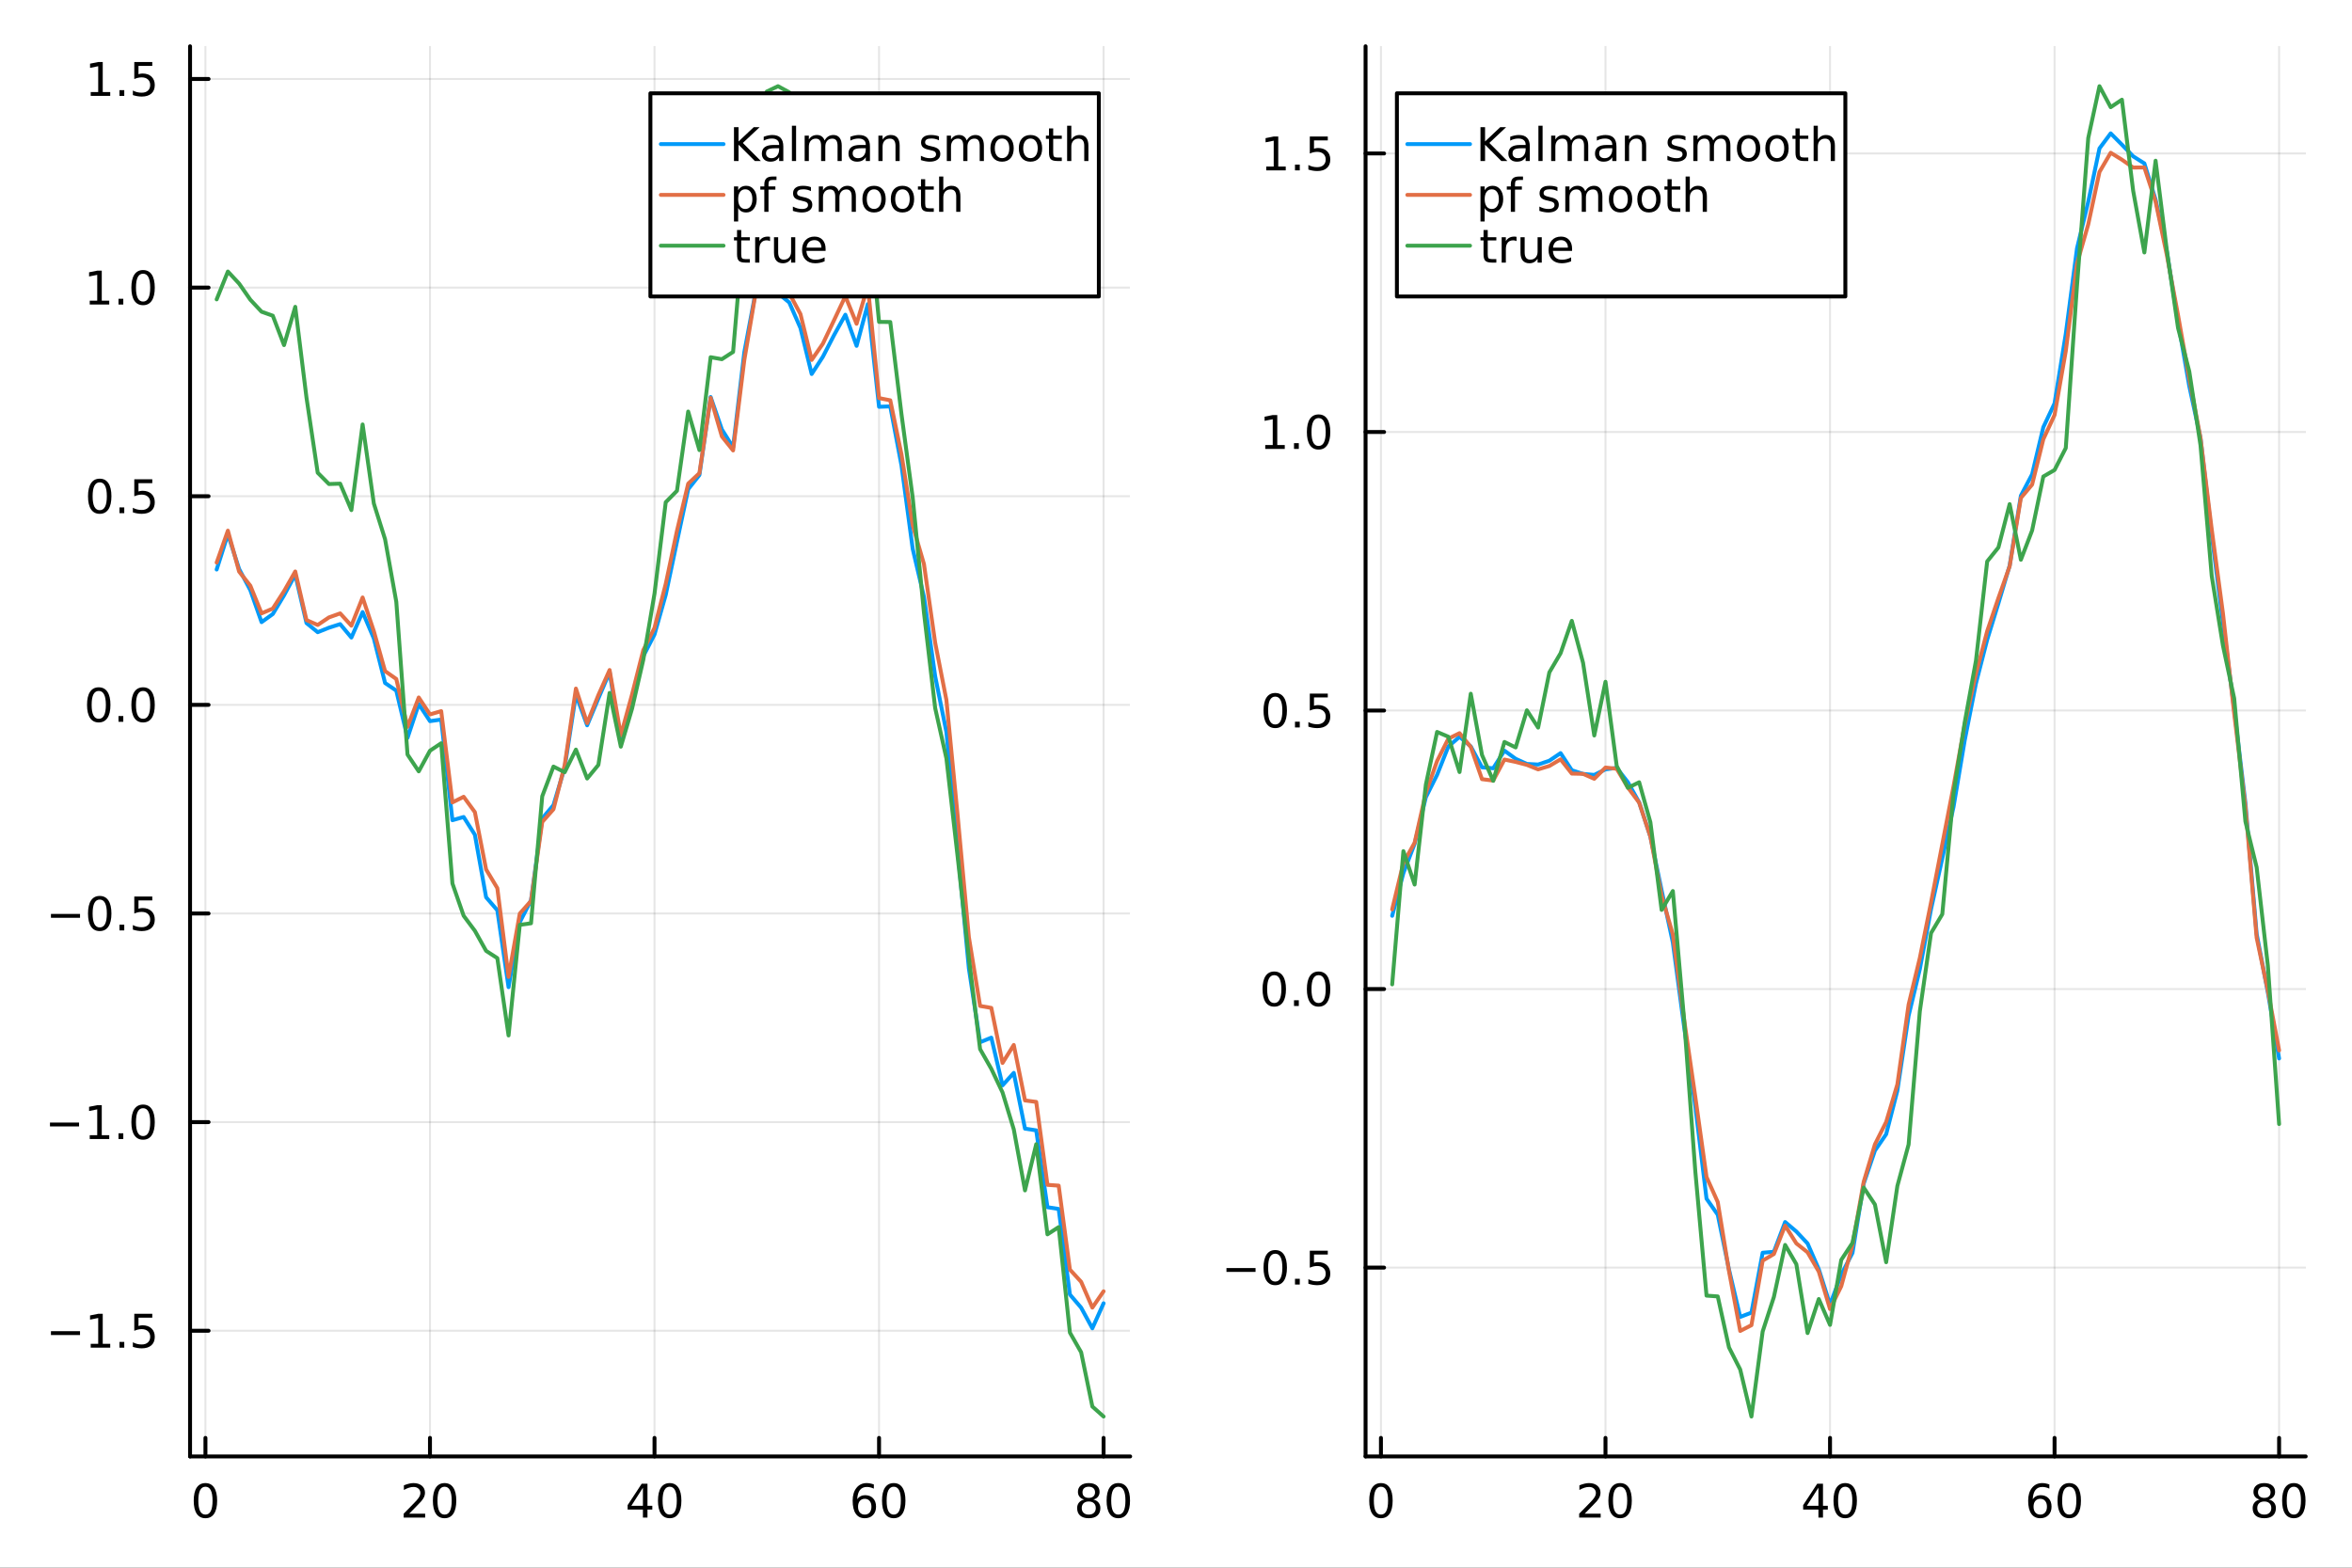 <?xml version="1.0" encoding="utf-8"?>
<svg xmlns="http://www.w3.org/2000/svg" xmlns:xlink="http://www.w3.org/1999/xlink" width="600" height="400" viewBox="0 0 2400 1600">
<rect x="0" y="0" width="2400" height="1600" fill="#333333" stroke="none"/>
<defs>
  <clipPath id="clip170">
    <rect x="0" y="0" width="2400" height="1600"/>
  </clipPath>
</defs>
<path clip-path="url(#clip170)" d="M0 1600 L2400 1600 L2400 0 L0 0  Z" fill="#ffffff" fill-rule="evenodd" fill-opacity="1"/>
<defs>
  <clipPath id="clip171">
    <rect x="480" y="0" width="1681" height="1600"/>
  </clipPath>
</defs>
<path clip-path="url(#clip170)" d="M193.936 1486.45 L1153.25 1486.45 L1153.25 47.244 L193.936 47.244  Z" fill="#ffffff" fill-rule="evenodd" fill-opacity="1"/>
<defs>
  <clipPath id="clip172">
    <rect x="193" y="47" width="960" height="1440"/>
  </clipPath>
</defs>
<polyline clip-path="url(#clip172)" style="stroke:#000000; stroke-linecap:round; stroke-linejoin:round; stroke-width:2; stroke-opacity:0.1; fill:none" points="209.631,1486.45 209.631,47.244 "/>
<polyline clip-path="url(#clip172)" style="stroke:#000000; stroke-linecap:round; stroke-linejoin:round; stroke-width:2; stroke-opacity:0.1; fill:none" points="438.749,1486.45 438.749,47.244 "/>
<polyline clip-path="url(#clip172)" style="stroke:#000000; stroke-linecap:round; stroke-linejoin:round; stroke-width:2; stroke-opacity:0.1; fill:none" points="667.867,1486.45 667.867,47.244 "/>
<polyline clip-path="url(#clip172)" style="stroke:#000000; stroke-linecap:round; stroke-linejoin:round; stroke-width:2; stroke-opacity:0.1; fill:none" points="896.985,1486.45 896.985,47.244 "/>
<polyline clip-path="url(#clip172)" style="stroke:#000000; stroke-linecap:round; stroke-linejoin:round; stroke-width:2; stroke-opacity:0.1; fill:none" points="1126.1,1486.45 1126.1,47.244 "/>
<polyline clip-path="url(#clip172)" style="stroke:#000000; stroke-linecap:round; stroke-linejoin:round; stroke-width:2; stroke-opacity:0.1; fill:none" points="193.936,1358.17 1153.25,1358.17 "/>
<polyline clip-path="url(#clip172)" style="stroke:#000000; stroke-linecap:round; stroke-linejoin:round; stroke-width:2; stroke-opacity:0.1; fill:none" points="193.936,1145.24 1153.25,1145.24 "/>
<polyline clip-path="url(#clip172)" style="stroke:#000000; stroke-linecap:round; stroke-linejoin:round; stroke-width:2; stroke-opacity:0.1; fill:none" points="193.936,932.316 1153.25,932.316 "/>
<polyline clip-path="url(#clip172)" style="stroke:#000000; stroke-linecap:round; stroke-linejoin:round; stroke-width:2; stroke-opacity:0.1; fill:none" points="193.936,719.387 1153.25,719.387 "/>
<polyline clip-path="url(#clip172)" style="stroke:#000000; stroke-linecap:round; stroke-linejoin:round; stroke-width:2; stroke-opacity:0.1; fill:none" points="193.936,506.459 1153.25,506.459 "/>
<polyline clip-path="url(#clip172)" style="stroke:#000000; stroke-linecap:round; stroke-linejoin:round; stroke-width:2; stroke-opacity:0.1; fill:none" points="193.936,293.531 1153.25,293.531 "/>
<polyline clip-path="url(#clip172)" style="stroke:#000000; stroke-linecap:round; stroke-linejoin:round; stroke-width:2; stroke-opacity:0.1; fill:none" points="193.936,80.602 1153.25,80.602 "/>
<polyline clip-path="url(#clip170)" style="stroke:#000000; stroke-linecap:round; stroke-linejoin:round; stroke-width:4; stroke-opacity:1; fill:none" points="193.936,1486.45 1153.25,1486.45 "/>
<polyline clip-path="url(#clip170)" style="stroke:#000000; stroke-linecap:round; stroke-linejoin:round; stroke-width:4; stroke-opacity:1; fill:none" points="209.631,1486.45 209.631,1467.55 "/>
<polyline clip-path="url(#clip170)" style="stroke:#000000; stroke-linecap:round; stroke-linejoin:round; stroke-width:4; stroke-opacity:1; fill:none" points="438.749,1486.45 438.749,1467.55 "/>
<polyline clip-path="url(#clip170)" style="stroke:#000000; stroke-linecap:round; stroke-linejoin:round; stroke-width:4; stroke-opacity:1; fill:none" points="667.867,1486.45 667.867,1467.55 "/>
<polyline clip-path="url(#clip170)" style="stroke:#000000; stroke-linecap:round; stroke-linejoin:round; stroke-width:4; stroke-opacity:1; fill:none" points="896.985,1486.45 896.985,1467.55 "/>
<polyline clip-path="url(#clip170)" style="stroke:#000000; stroke-linecap:round; stroke-linejoin:round; stroke-width:4; stroke-opacity:1; fill:none" points="1126.1,1486.45 1126.1,1467.55 "/>
<path clip-path="url(#clip170)" d="M209.631 1517.37 Q206.019 1517.37 204.191 1520.93 Q202.385 1524.47 202.385 1531.6 Q202.385 1538.71 204.191 1542.27 Q206.019 1545.82 209.631 1545.82 Q213.265 1545.82 215.07 1542.27 Q216.899 1538.71 216.899 1531.6 Q216.899 1524.47 215.07 1520.93 Q213.265 1517.37 209.631 1517.37 M209.631 1513.66 Q215.441 1513.66 218.496 1518.27 Q221.575 1522.85 221.575 1531.6 Q221.575 1540.33 218.496 1544.94 Q215.441 1549.52 209.631 1549.52 Q203.82 1549.52 200.742 1544.94 Q197.686 1540.33 197.686 1531.6 Q197.686 1522.85 200.742 1518.27 Q203.82 1513.66 209.631 1513.66 Z" fill="#000000" fill-rule="nonzero" fill-opacity="1" /><path clip-path="url(#clip170)" d="M417.522 1544.91 L433.841 1544.91 L433.841 1548.85 L411.897 1548.85 L411.897 1544.91 Q414.559 1542.16 419.142 1537.53 Q423.749 1532.88 424.929 1531.53 Q427.175 1529.01 428.054 1527.27 Q428.957 1525.51 428.957 1523.82 Q428.957 1521.07 427.013 1519.33 Q425.091 1517.6 421.99 1517.6 Q419.79 1517.6 417.337 1518.36 Q414.906 1519.13 412.128 1520.68 L412.128 1515.95 Q414.953 1514.82 417.406 1514.24 Q419.86 1513.66 421.897 1513.66 Q427.267 1513.66 430.462 1516.35 Q433.656 1519.03 433.656 1523.52 Q433.656 1525.65 432.846 1527.57 Q432.059 1529.47 429.952 1532.07 Q429.374 1532.74 426.272 1535.95 Q423.17 1539.15 417.522 1544.91 Z" fill="#000000" fill-rule="nonzero" fill-opacity="1" /><path clip-path="url(#clip170)" d="M453.656 1517.37 Q450.045 1517.37 448.216 1520.93 Q446.411 1524.47 446.411 1531.6 Q446.411 1538.71 448.216 1542.27 Q450.045 1545.82 453.656 1545.82 Q457.29 1545.82 459.096 1542.27 Q460.925 1538.71 460.925 1531.6 Q460.925 1524.47 459.096 1520.93 Q457.29 1517.37 453.656 1517.37 M453.656 1513.66 Q459.466 1513.66 462.522 1518.27 Q465.6 1522.85 465.6 1531.6 Q465.6 1540.33 462.522 1544.94 Q459.466 1549.52 453.656 1549.52 Q447.846 1549.52 444.767 1544.94 Q441.712 1540.33 441.712 1531.6 Q441.712 1522.85 444.767 1518.27 Q447.846 1513.66 453.656 1513.66 Z" fill="#000000" fill-rule="nonzero" fill-opacity="1" /><path clip-path="url(#clip170)" d="M656.038 1518.36 L644.233 1536.81 L656.038 1536.81 L656.038 1518.36 M654.811 1514.29 L660.691 1514.29 L660.691 1536.81 L665.621 1536.81 L665.621 1540.7 L660.691 1540.7 L660.691 1548.85 L656.038 1548.85 L656.038 1540.7 L640.436 1540.7 L640.436 1536.19 L654.811 1514.29 Z" fill="#000000" fill-rule="nonzero" fill-opacity="1" /><path clip-path="url(#clip170)" d="M683.353 1517.37 Q679.742 1517.37 677.913 1520.93 Q676.108 1524.47 676.108 1531.6 Q676.108 1538.71 677.913 1542.27 Q679.742 1545.82 683.353 1545.82 Q686.987 1545.82 688.793 1542.27 Q690.621 1538.71 690.621 1531.6 Q690.621 1524.47 688.793 1520.93 Q686.987 1517.37 683.353 1517.37 M683.353 1513.66 Q689.163 1513.66 692.219 1518.27 Q695.297 1522.85 695.297 1531.6 Q695.297 1540.33 692.219 1544.94 Q689.163 1549.52 683.353 1549.52 Q677.543 1549.52 674.464 1544.94 Q671.408 1540.33 671.408 1531.6 Q671.408 1522.85 674.464 1518.27 Q677.543 1513.66 683.353 1513.66 Z" fill="#000000" fill-rule="nonzero" fill-opacity="1" /><path clip-path="url(#clip170)" d="M882.39 1529.7 Q879.242 1529.7 877.39 1531.86 Q875.561 1534.01 875.561 1537.76 Q875.561 1541.49 877.39 1543.66 Q879.242 1545.82 882.39 1545.82 Q885.538 1545.82 887.367 1543.66 Q889.219 1541.49 889.219 1537.76 Q889.219 1534.01 887.367 1531.86 Q885.538 1529.7 882.39 1529.7 M891.672 1515.05 L891.672 1519.31 Q889.913 1518.48 888.108 1518.04 Q886.325 1517.6 884.566 1517.6 Q879.936 1517.6 877.483 1520.72 Q875.052 1523.85 874.705 1530.17 Q876.071 1528.15 878.131 1527.09 Q880.191 1526 882.668 1526 Q887.876 1526 890.885 1529.17 Q893.918 1532.32 893.918 1537.76 Q893.918 1543.08 890.77 1546.3 Q887.622 1549.52 882.39 1549.52 Q876.395 1549.52 873.224 1544.94 Q870.052 1540.33 870.052 1531.6 Q870.052 1523.41 873.941 1518.55 Q877.83 1513.66 884.381 1513.66 Q886.14 1513.66 887.923 1514.01 Q889.728 1514.36 891.672 1515.05 Z" fill="#000000" fill-rule="nonzero" fill-opacity="1" /><path clip-path="url(#clip170)" d="M911.973 1517.37 Q908.362 1517.37 906.534 1520.93 Q904.728 1524.47 904.728 1531.6 Q904.728 1538.71 906.534 1542.27 Q908.362 1545.82 911.973 1545.82 Q915.608 1545.82 917.413 1542.27 Q919.242 1538.71 919.242 1531.6 Q919.242 1524.47 917.413 1520.93 Q915.608 1517.37 911.973 1517.37 M911.973 1513.66 Q917.783 1513.66 920.839 1518.27 Q923.918 1522.85 923.918 1531.6 Q923.918 1540.33 920.839 1544.94 Q917.783 1549.52 911.973 1549.52 Q906.163 1549.52 903.084 1544.94 Q900.029 1540.33 900.029 1531.6 Q900.029 1522.85 903.084 1518.27 Q906.163 1513.66 911.973 1513.66 Z" fill="#000000" fill-rule="nonzero" fill-opacity="1" /><path clip-path="url(#clip170)" d="M1110.98 1532.44 Q1107.64 1532.44 1105.72 1534.22 Q1103.82 1536 1103.82 1539.13 Q1103.82 1542.25 1105.72 1544.03 Q1107.64 1545.82 1110.98 1545.82 Q1114.31 1545.82 1116.23 1544.03 Q1118.15 1542.23 1118.15 1539.13 Q1118.15 1536 1116.23 1534.22 Q1114.33 1532.44 1110.98 1532.44 M1106.3 1530.45 Q1103.29 1529.7 1101.6 1527.64 Q1099.93 1525.58 1099.93 1522.62 Q1099.93 1518.48 1102.87 1516.07 Q1105.84 1513.66 1110.98 1513.66 Q1116.14 1513.66 1119.08 1516.07 Q1122.02 1518.48 1122.02 1522.62 Q1122.02 1525.58 1120.33 1527.64 Q1118.66 1529.7 1115.67 1530.45 Q1119.05 1531.23 1120.93 1533.52 Q1122.83 1535.82 1122.83 1539.13 Q1122.83 1544.15 1119.75 1546.83 Q1116.69 1549.52 1110.98 1549.52 Q1105.26 1549.52 1102.18 1546.83 Q1099.12 1544.15 1099.12 1539.13 Q1099.12 1535.82 1101.02 1533.52 Q1102.92 1531.23 1106.3 1530.45 M1104.59 1523.06 Q1104.59 1525.75 1106.25 1527.25 Q1107.94 1528.76 1110.98 1528.76 Q1113.99 1528.76 1115.67 1527.25 Q1117.39 1525.75 1117.39 1523.06 Q1117.39 1520.38 1115.67 1518.87 Q1113.99 1517.37 1110.98 1517.37 Q1107.94 1517.37 1106.25 1518.87 Q1104.59 1520.38 1104.59 1523.06 Z" fill="#000000" fill-rule="nonzero" fill-opacity="1" /><path clip-path="url(#clip170)" d="M1141.14 1517.37 Q1137.53 1517.37 1135.7 1520.93 Q1133.89 1524.47 1133.89 1531.6 Q1133.89 1538.71 1135.7 1542.27 Q1137.53 1545.82 1141.14 1545.82 Q1144.77 1545.82 1146.58 1542.27 Q1148.41 1538.71 1148.41 1531.6 Q1148.41 1524.47 1146.58 1520.93 Q1144.77 1517.37 1141.14 1517.37 M1141.14 1513.66 Q1146.95 1513.66 1150 1518.27 Q1153.08 1522.85 1153.08 1531.6 Q1153.08 1540.33 1150 1544.94 Q1146.95 1549.52 1141.14 1549.52 Q1135.33 1549.52 1132.25 1544.94 Q1129.19 1540.33 1129.19 1531.6 Q1129.19 1522.85 1132.25 1518.27 Q1135.33 1513.66 1141.14 1513.66 Z" fill="#000000" fill-rule="nonzero" fill-opacity="1" /><polyline clip-path="url(#clip170)" style="stroke:#000000; stroke-linecap:round; stroke-linejoin:round; stroke-width:4; stroke-opacity:1; fill:none" points="193.936,1486.45 193.936,47.244 "/>
<polyline clip-path="url(#clip170)" style="stroke:#000000; stroke-linecap:round; stroke-linejoin:round; stroke-width:4; stroke-opacity:1; fill:none" points="193.936,1358.17 212.834,1358.17 "/>
<polyline clip-path="url(#clip170)" style="stroke:#000000; stroke-linecap:round; stroke-linejoin:round; stroke-width:4; stroke-opacity:1; fill:none" points="193.936,1145.24 212.834,1145.24 "/>
<polyline clip-path="url(#clip170)" style="stroke:#000000; stroke-linecap:round; stroke-linejoin:round; stroke-width:4; stroke-opacity:1; fill:none" points="193.936,932.316 212.834,932.316 "/>
<polyline clip-path="url(#clip170)" style="stroke:#000000; stroke-linecap:round; stroke-linejoin:round; stroke-width:4; stroke-opacity:1; fill:none" points="193.936,719.387 212.834,719.387 "/>
<polyline clip-path="url(#clip170)" style="stroke:#000000; stroke-linecap:round; stroke-linejoin:round; stroke-width:4; stroke-opacity:1; fill:none" points="193.936,506.459 212.834,506.459 "/>
<polyline clip-path="url(#clip170)" style="stroke:#000000; stroke-linecap:round; stroke-linejoin:round; stroke-width:4; stroke-opacity:1; fill:none" points="193.936,293.531 212.834,293.531 "/>
<polyline clip-path="url(#clip170)" style="stroke:#000000; stroke-linecap:round; stroke-linejoin:round; stroke-width:4; stroke-opacity:1; fill:none" points="193.936,80.602 212.834,80.602 "/>
<path clip-path="url(#clip170)" d="M51.987 1358.62 L81.663 1358.62 L81.663 1362.56 L51.987 1362.56 L51.987 1358.62 Z" fill="#000000" fill-rule="nonzero" fill-opacity="1" /><path clip-path="url(#clip170)" d="M92.566 1371.52 L100.205 1371.52 L100.205 1345.15 L91.895 1346.82 L91.895 1342.56 L100.159 1340.89 L104.834 1340.89 L104.834 1371.52 L112.473 1371.52 L112.473 1375.45 L92.566 1375.45 L92.566 1371.52 Z" fill="#000000" fill-rule="nonzero" fill-opacity="1" /><path clip-path="url(#clip170)" d="M121.918 1369.57 L126.802 1369.57 L126.802 1375.45 L121.918 1375.45 L121.918 1369.57 Z" fill="#000000" fill-rule="nonzero" fill-opacity="1" /><path clip-path="url(#clip170)" d="M137.033 1340.89 L155.39 1340.89 L155.39 1344.83 L141.316 1344.83 L141.316 1353.3 Q142.334 1352.95 143.353 1352.79 Q144.371 1352.61 145.39 1352.61 Q151.177 1352.61 154.556 1355.78 Q157.936 1358.95 157.936 1364.36 Q157.936 1369.94 154.464 1373.04 Q150.992 1376.12 144.672 1376.12 Q142.496 1376.12 140.228 1375.75 Q137.982 1375.38 135.575 1374.64 L135.575 1369.94 Q137.658 1371.08 139.881 1371.63 Q142.103 1372.19 144.58 1372.19 Q148.584 1372.19 150.922 1370.08 Q153.26 1367.98 153.26 1364.36 Q153.26 1360.75 150.922 1358.65 Q148.584 1356.54 144.58 1356.54 Q142.705 1356.54 140.83 1356.96 Q138.978 1357.37 137.033 1358.25 L137.033 1340.89 Z" fill="#000000" fill-rule="nonzero" fill-opacity="1" /><path clip-path="url(#clip170)" d="M50.992 1145.7 L80.668 1145.7 L80.668 1149.63 L50.992 1149.63 L50.992 1145.7 Z" fill="#000000" fill-rule="nonzero" fill-opacity="1" /><path clip-path="url(#clip170)" d="M91.571 1158.59 L99.21 1158.59 L99.21 1132.22 L90.899 1133.89 L90.899 1129.63 L99.163 1127.96 L103.839 1127.96 L103.839 1158.59 L111.478 1158.59 L111.478 1162.52 L91.571 1162.52 L91.571 1158.59 Z" fill="#000000" fill-rule="nonzero" fill-opacity="1" /><path clip-path="url(#clip170)" d="M120.922 1156.64 L125.807 1156.64 L125.807 1162.52 L120.922 1162.52 L120.922 1156.64 Z" fill="#000000" fill-rule="nonzero" fill-opacity="1" /><path clip-path="url(#clip170)" d="M145.992 1131.04 Q142.381 1131.04 140.552 1134.61 Q138.746 1138.15 138.746 1145.28 Q138.746 1152.39 140.552 1155.95 Q142.381 1159.49 145.992 1159.49 Q149.626 1159.49 151.431 1155.95 Q153.26 1152.39 153.26 1145.28 Q153.26 1138.15 151.431 1134.61 Q149.626 1131.04 145.992 1131.04 M145.992 1127.34 Q151.802 1127.34 154.857 1131.95 Q157.936 1136.53 157.936 1145.28 Q157.936 1154.01 154.857 1158.61 Q151.802 1163.2 145.992 1163.2 Q140.181 1163.2 137.103 1158.61 Q134.047 1154.01 134.047 1145.28 Q134.047 1136.53 137.103 1131.95 Q140.181 1127.34 145.992 1127.34 Z" fill="#000000" fill-rule="nonzero" fill-opacity="1" /><path clip-path="url(#clip170)" d="M51.987 932.767 L81.663 932.767 L81.663 936.702 L51.987 936.702 L51.987 932.767 Z" fill="#000000" fill-rule="nonzero" fill-opacity="1" /><path clip-path="url(#clip170)" d="M101.756 918.114 Q98.145 918.114 96.316 921.679 Q94.51 925.221 94.51 932.35 Q94.51 939.457 96.316 943.022 Q98.145 946.563 101.756 946.563 Q105.39 946.563 107.196 943.022 Q109.024 939.457 109.024 932.35 Q109.024 925.221 107.196 921.679 Q105.39 918.114 101.756 918.114 M101.756 914.411 Q107.566 914.411 110.621 919.017 Q113.7 923.6 113.7 932.35 Q113.7 941.077 110.621 945.684 Q107.566 950.267 101.756 950.267 Q95.946 950.267 92.867 945.684 Q89.811 941.077 89.811 932.35 Q89.811 923.6 92.867 919.017 Q95.946 914.411 101.756 914.411 Z" fill="#000000" fill-rule="nonzero" fill-opacity="1" /><path clip-path="url(#clip170)" d="M121.918 943.716 L126.802 943.716 L126.802 949.596 L121.918 949.596 L121.918 943.716 Z" fill="#000000" fill-rule="nonzero" fill-opacity="1" /><path clip-path="url(#clip170)" d="M137.033 915.036 L155.39 915.036 L155.39 918.971 L141.316 918.971 L141.316 927.443 Q142.334 927.096 143.353 926.934 Q144.371 926.749 145.39 926.749 Q151.177 926.749 154.556 929.92 Q157.936 933.091 157.936 938.508 Q157.936 944.086 154.464 947.188 Q150.992 950.267 144.672 950.267 Q142.496 950.267 140.228 949.897 Q137.982 949.526 135.575 948.785 L135.575 944.086 Q137.658 945.221 139.881 945.776 Q142.103 946.332 144.58 946.332 Q148.584 946.332 150.922 944.225 Q153.26 942.119 153.26 938.508 Q153.26 934.897 150.922 932.79 Q148.584 930.684 144.58 930.684 Q142.705 930.684 140.83 931.1 Q138.978 931.517 137.033 932.397 L137.033 915.036 Z" fill="#000000" fill-rule="nonzero" fill-opacity="1" /><path clip-path="url(#clip170)" d="M100.76 705.186 Q97.149 705.186 95.321 708.751 Q93.515 712.292 93.515 719.422 Q93.515 726.528 95.321 730.093 Q97.149 733.635 100.76 733.635 Q104.395 733.635 106.2 730.093 Q108.029 726.528 108.029 719.422 Q108.029 712.292 106.2 708.751 Q104.395 705.186 100.76 705.186 M100.76 701.482 Q106.571 701.482 109.626 706.089 Q112.705 710.672 112.705 719.422 Q112.705 728.149 109.626 732.755 Q106.571 737.339 100.76 737.339 Q94.95 737.339 91.871 732.755 Q88.816 728.149 88.816 719.422 Q88.816 710.672 91.871 706.089 Q94.95 701.482 100.76 701.482 Z" fill="#000000" fill-rule="nonzero" fill-opacity="1" /><path clip-path="url(#clip170)" d="M120.922 730.788 L125.807 730.788 L125.807 736.667 L120.922 736.667 L120.922 730.788 Z" fill="#000000" fill-rule="nonzero" fill-opacity="1" /><path clip-path="url(#clip170)" d="M145.992 705.186 Q142.381 705.186 140.552 708.751 Q138.746 712.292 138.746 719.422 Q138.746 726.528 140.552 730.093 Q142.381 733.635 145.992 733.635 Q149.626 733.635 151.431 730.093 Q153.26 726.528 153.26 719.422 Q153.26 712.292 151.431 708.751 Q149.626 705.186 145.992 705.186 M145.992 701.482 Q151.802 701.482 154.857 706.089 Q157.936 710.672 157.936 719.422 Q157.936 728.149 154.857 732.755 Q151.802 737.339 145.992 737.339 Q140.181 737.339 137.103 732.755 Q134.047 728.149 134.047 719.422 Q134.047 710.672 137.103 706.089 Q140.181 701.482 145.992 701.482 Z" fill="#000000" fill-rule="nonzero" fill-opacity="1" /><path clip-path="url(#clip170)" d="M101.756 492.258 Q98.145 492.258 96.316 495.822 Q94.51 499.364 94.51 506.494 Q94.51 513.6 96.316 517.165 Q98.145 520.707 101.756 520.707 Q105.39 520.707 107.196 517.165 Q109.024 513.6 109.024 506.494 Q109.024 499.364 107.196 495.822 Q105.39 492.258 101.756 492.258 M101.756 488.554 Q107.566 488.554 110.621 493.16 Q113.7 497.744 113.7 506.494 Q113.7 515.221 110.621 519.827 Q107.566 524.41 101.756 524.41 Q95.946 524.41 92.867 519.827 Q89.811 515.221 89.811 506.494 Q89.811 497.744 92.867 493.16 Q95.946 488.554 101.756 488.554 Z" fill="#000000" fill-rule="nonzero" fill-opacity="1" /><path clip-path="url(#clip170)" d="M121.918 517.859 L126.802 517.859 L126.802 523.739 L121.918 523.739 L121.918 517.859 Z" fill="#000000" fill-rule="nonzero" fill-opacity="1" /><path clip-path="url(#clip170)" d="M137.033 489.179 L155.39 489.179 L155.39 493.114 L141.316 493.114 L141.316 501.586 Q142.334 501.239 143.353 501.077 Q144.371 500.892 145.39 500.892 Q151.177 500.892 154.556 504.063 Q157.936 507.234 157.936 512.651 Q157.936 518.23 154.464 521.332 Q150.992 524.41 144.672 524.41 Q142.496 524.41 140.228 524.04 Q137.982 523.67 135.575 522.929 L135.575 518.23 Q137.658 519.364 139.881 519.92 Q142.103 520.475 144.58 520.475 Q148.584 520.475 150.922 518.369 Q153.26 516.262 153.26 512.651 Q153.26 509.04 150.922 506.934 Q148.584 504.827 144.58 504.827 Q142.705 504.827 140.83 505.244 Q138.978 505.66 137.033 506.54 L137.033 489.179 Z" fill="#000000" fill-rule="nonzero" fill-opacity="1" /><path clip-path="url(#clip170)" d="M91.571 306.875 L99.21 306.875 L99.21 280.51 L90.899 282.177 L90.899 277.917 L99.163 276.251 L103.839 276.251 L103.839 306.875 L111.478 306.875 L111.478 310.811 L91.571 310.811 L91.571 306.875 Z" fill="#000000" fill-rule="nonzero" fill-opacity="1" /><path clip-path="url(#clip170)" d="M120.922 304.931 L125.807 304.931 L125.807 310.811 L120.922 310.811 L120.922 304.931 Z" fill="#000000" fill-rule="nonzero" fill-opacity="1" /><path clip-path="url(#clip170)" d="M145.992 279.329 Q142.381 279.329 140.552 282.894 Q138.746 286.436 138.746 293.565 Q138.746 300.672 140.552 304.237 Q142.381 307.778 145.992 307.778 Q149.626 307.778 151.431 304.237 Q153.26 300.672 153.26 293.565 Q153.26 286.436 151.431 282.894 Q149.626 279.329 145.992 279.329 M145.992 275.626 Q151.802 275.626 154.857 280.232 Q157.936 284.815 157.936 293.565 Q157.936 302.292 154.857 306.899 Q151.802 311.482 145.992 311.482 Q140.181 311.482 137.103 306.899 Q134.047 302.292 134.047 293.565 Q134.047 284.815 137.103 280.232 Q140.181 275.626 145.992 275.626 Z" fill="#000000" fill-rule="nonzero" fill-opacity="1" /><path clip-path="url(#clip170)" d="M92.566 93.947 L100.205 93.947 L100.205 67.582 L91.895 69.248 L91.895 64.989 L100.159 63.322 L104.834 63.322 L104.834 93.947 L112.473 93.947 L112.473 97.882 L92.566 97.882 L92.566 93.947 Z" fill="#000000" fill-rule="nonzero" fill-opacity="1" /><path clip-path="url(#clip170)" d="M121.918 92.003 L126.802 92.003 L126.802 97.882 L121.918 97.882 L121.918 92.003 Z" fill="#000000" fill-rule="nonzero" fill-opacity="1" /><path clip-path="url(#clip170)" d="M137.033 63.322 L155.39 63.322 L155.39 67.257 L141.316 67.257 L141.316 75.73 Q142.334 75.382 143.353 75.22 Q144.371 75.035 145.39 75.035 Q151.177 75.035 154.556 78.207 Q157.936 81.378 157.936 86.794 Q157.936 92.373 154.464 95.475 Q150.992 98.554 144.672 98.554 Q142.496 98.554 140.228 98.183 Q137.982 97.813 135.575 97.072 L135.575 92.373 Q137.658 93.507 139.881 94.063 Q142.103 94.618 144.58 94.618 Q148.584 94.618 150.922 92.512 Q153.26 90.406 153.26 86.794 Q153.26 83.183 150.922 81.077 Q148.584 78.97 144.58 78.97 Q142.705 78.97 140.83 79.387 Q138.978 79.804 137.033 80.683 L137.033 63.322 Z" fill="#000000" fill-rule="nonzero" fill-opacity="1" /><polyline clip-path="url(#clip172)" style="stroke:#009af9; stroke-linecap:round; stroke-linejoin:round; stroke-width:4; stroke-opacity:1; fill:none" points="221.086,581.258 232.542,545.24 243.998,580.702 255.454,602.376 266.91,634.958 278.366,626.686 289.822,607.63 301.278,586.438 312.734,635.907 324.19,645.228 335.646,640.646 347.101,636.982 358.557,650.674 370.013,624.715 381.469,651.629 392.925,697.073 404.381,704.856 415.837,753.041 427.293,718.609 438.749,735.993 450.205,734.398 461.661,837.105 473.116,833.834 484.572,851.933 496.028,915.757 507.484,929.028 518.94,1007.52 530.396,941.21 541.852,918.813 553.308,835.25 564.764,821.706 576.22,783.428 587.675,708.807 599.131,740.26 610.587,712.805 622.043,686.088 633.499,758.197 644.955,713.423 656.411,669.707 667.867,647.527 679.323,607.072 690.779,552.805 702.235,499.309 713.69,484.812 725.146,405.21 736.602,438.299 748.058,456.537 759.514,359.372 770.97,298.415 782.426,274.445 793.882,299.252 805.338,308.686 816.794,334.79 828.25,381.707 839.705,364.036 851.161,341.861 862.617,321.207 874.073,352.977 885.529,310.381 896.985,415.168 908.441,414.765 919.897,475.156 931.353,560.23 942.809,609.108 954.264,690.24 965.72,747.105 977.176,866.709 988.632,988.325 1000.09,1063.72 1011.54,1059.05 1023,1107.74 1034.46,1094.98 1045.91,1151.9 1057.37,1153.65 1068.82,1232.1 1080.28,1233.89 1091.74,1321.24 1103.19,1334.6 1114.65,1355.69 1126.1,1330.17 "/>
<polyline clip-path="url(#clip172)" style="stroke:#e26f46; stroke-linecap:round; stroke-linejoin:round; stroke-width:4; stroke-opacity:1; fill:none" points="221.086,574.19 232.542,541.593 243.998,583.399 255.454,597.77 266.91,626.002 278.366,621.119 289.822,603.36 301.278,583.253 312.734,632.856 324.19,637.852 335.646,630.143 347.101,626.028 358.557,638.578 370.013,609.8 381.469,644.189 392.925,684.95 404.381,692.988 415.837,741.857 427.293,711.856 438.749,729.132 450.205,725.797 461.661,818.95 473.116,813.205 484.572,828.878 496.028,887.364 507.484,906.453 518.94,997.057 530.396,932.433 541.852,919.488 553.308,838.891 564.764,825.919 576.22,780.833 587.675,702.76 599.131,738.079 610.587,709.412 622.043,683.821 633.499,750.506 644.955,708.766 656.411,663.535 667.867,640.846 679.323,595.932 690.779,541.786 702.235,493.63 713.69,482.922 725.146,406.041 736.602,445.424 748.058,459.738 759.514,367.409 770.97,299.489 782.426,277.831 793.882,298.172 805.338,299.26 816.794,320.537 828.25,367.347 839.705,350.71 851.161,326.612 862.617,302.309 874.073,330.44 885.529,291.825 896.985,406.313 908.441,408.564 919.897,463.949 931.353,536.306 942.809,575.681 954.264,655.977 965.72,714.419 977.176,832.304 988.632,956.348 1000.09,1026.7 1011.54,1028.69 1023,1084.84 1034.46,1066.52 1045.91,1123.13 1057.37,1124.62 1068.82,1209.28 1080.28,1210.08 1091.74,1295.79 1103.19,1308.23 1114.65,1334.56 1126.1,1317.92 "/>
<polyline clip-path="url(#clip172)" style="stroke:#3da44d; stroke-linecap:round; stroke-linejoin:round; stroke-width:4; stroke-opacity:1; fill:none" points="221.086,305.561 232.542,277.134 243.998,289.438 255.454,305.911 266.91,318.144 278.366,322.215 289.822,352.225 301.278,313.151 312.734,405.766 324.19,482.483 335.646,494.013 347.101,493.631 358.557,520.622 370.013,433.217 381.469,513.9 392.925,550.34 404.381,614.204 415.837,770.124 427.293,787.251 438.749,766.186 450.205,758.562 461.661,901.67 473.116,934.661 484.572,949.982 496.028,970.476 507.484,977.889 518.94,1056.8 530.396,943.865 541.852,942.311 553.308,812.666 564.764,782.369 576.22,788.16 587.675,765.043 599.131,794.561 610.587,780.696 622.043,707.192 633.499,762.068 644.955,723.258 656.411,673.442 667.867,605.901 679.323,512.589 690.779,500.915 702.235,420.025 713.69,459.378 725.146,364.572 736.602,366.604 748.058,359.162 759.514,225.381 770.97,155.598 782.426,93.422 793.882,87.976 805.338,94.187 816.794,143.178 828.25,271.589 839.705,204.104 851.161,213.466 862.617,257.948 874.073,279.742 885.529,210.686 896.985,328.535 908.441,328.645 919.897,422.874 931.353,508.034 942.809,625.213 954.264,722.685 965.72,774.063 977.176,874.312 988.632,977.6 1000.09,1070.75 1011.54,1090.86 1023,1114.99 1034.46,1152.62 1045.91,1214.94 1057.37,1167.78 1068.82,1259.78 1080.28,1252.39 1091.74,1360.06 1103.19,1380.13 1114.65,1435.52 1126.1,1445.72 "/>
<path clip-path="url(#clip170)" d="M663.68 302.578 L1121.28 302.578 L1121.28 95.218 L663.68 95.218  Z" fill="#ffffff" fill-rule="evenodd" fill-opacity="1"/>
<polyline clip-path="url(#clip170)" style="stroke:#000000; stroke-linecap:round; stroke-linejoin:round; stroke-width:4; stroke-opacity:1; fill:none" points="663.68,302.578 1121.28,302.578 1121.28,95.218 663.68,95.218 663.68,302.578 "/>
<polyline clip-path="url(#clip170)" style="stroke:#009af9; stroke-linecap:round; stroke-linejoin:round; stroke-width:4; stroke-opacity:1; fill:none" points="674.339,147.058 738.293,147.058 "/>
<path clip-path="url(#clip170)" d="M748.953 129.778 L753.628 129.778 L753.628 144.384 L769.138 129.778 L775.156 129.778 L758.003 145.889 L776.383 164.338 L770.226 164.338 L753.628 147.694 L753.628 164.338 L748.953 164.338 L748.953 129.778 Z" fill="#000000" fill-rule="nonzero" fill-opacity="1" /><path clip-path="url(#clip170)" d="M790.804 151.305 Q785.642 151.305 783.651 152.486 Q781.661 153.666 781.661 156.514 Q781.661 158.782 783.142 160.125 Q784.647 161.444 787.216 161.444 Q790.758 161.444 792.887 158.944 Q795.04 156.421 795.04 152.254 L795.04 151.305 L790.804 151.305 M799.299 149.546 L799.299 164.338 L795.04 164.338 L795.04 160.402 Q793.582 162.763 791.406 163.898 Q789.23 165.009 786.082 165.009 Q782.1 165.009 779.739 162.787 Q777.401 160.541 777.401 156.791 Q777.401 152.416 780.318 150.194 Q783.258 147.972 789.068 147.972 L795.04 147.972 L795.04 147.555 Q795.04 144.615 793.096 143.018 Q791.175 141.398 787.679 141.398 Q785.457 141.398 783.35 141.93 Q781.244 142.463 779.3 143.527 L779.3 139.592 Q781.638 138.69 783.837 138.25 Q786.036 137.787 788.119 137.787 Q793.744 137.787 796.522 140.703 Q799.299 143.62 799.299 149.546 Z" fill="#000000" fill-rule="nonzero" fill-opacity="1" /><path clip-path="url(#clip170)" d="M808.073 128.319 L812.332 128.319 L812.332 164.338 L808.073 164.338 L808.073 128.319 Z" fill="#000000" fill-rule="nonzero" fill-opacity="1" /><path clip-path="url(#clip170)" d="M841.429 143.389 Q843.026 140.518 845.248 139.153 Q847.471 137.787 850.48 137.787 Q854.531 137.787 856.73 140.634 Q858.929 143.458 858.929 148.689 L858.929 164.338 L854.646 164.338 L854.646 148.828 Q854.646 145.102 853.327 143.296 Q852.008 141.49 849.299 141.49 Q845.989 141.49 844.068 143.69 Q842.146 145.889 842.146 149.685 L842.146 164.338 L837.864 164.338 L837.864 148.828 Q837.864 145.078 836.545 143.296 Q835.225 141.49 832.471 141.49 Q829.207 141.49 827.285 143.713 Q825.364 145.912 825.364 149.685 L825.364 164.338 L821.082 164.338 L821.082 138.412 L825.364 138.412 L825.364 142.44 Q826.822 140.055 828.86 138.921 Q830.897 137.787 833.697 137.787 Q836.521 137.787 838.489 139.222 Q840.48 140.657 841.429 143.389 Z" fill="#000000" fill-rule="nonzero" fill-opacity="1" /><path clip-path="url(#clip170)" d="M879.206 151.305 Q874.044 151.305 872.054 152.486 Q870.063 153.666 870.063 156.514 Q870.063 158.782 871.544 160.125 Q873.049 161.444 875.619 161.444 Q879.16 161.444 881.29 158.944 Q883.443 156.421 883.443 152.254 L883.443 151.305 L879.206 151.305 M887.702 149.546 L887.702 164.338 L883.443 164.338 L883.443 160.402 Q881.984 162.763 879.808 163.898 Q877.632 165.009 874.484 165.009 Q870.503 165.009 868.142 162.787 Q865.804 160.541 865.804 156.791 Q865.804 152.416 868.72 150.194 Q871.66 147.972 877.47 147.972 L883.443 147.972 L883.443 147.555 Q883.443 144.615 881.498 143.018 Q879.577 141.398 876.081 141.398 Q873.859 141.398 871.753 141.93 Q869.646 142.463 867.702 143.527 L867.702 139.592 Q870.04 138.69 872.239 138.25 Q874.438 137.787 876.521 137.787 Q882.146 137.787 884.924 140.703 Q887.702 143.62 887.702 149.546 Z" fill="#000000" fill-rule="nonzero" fill-opacity="1" /><path clip-path="url(#clip170)" d="M918.026 148.689 L918.026 164.338 L913.766 164.338 L913.766 148.828 Q913.766 145.148 912.331 143.319 Q910.896 141.49 908.026 141.49 Q904.577 141.49 902.586 143.69 Q900.595 145.889 900.595 149.685 L900.595 164.338 L896.313 164.338 L896.313 138.412 L900.595 138.412 L900.595 142.44 Q902.123 140.102 904.183 138.944 Q906.266 137.787 908.975 137.787 Q913.442 137.787 915.734 140.565 Q918.026 143.319 918.026 148.689 Z" fill="#000000" fill-rule="nonzero" fill-opacity="1" /><path clip-path="url(#clip170)" d="M958.118 139.176 L958.118 143.203 Q956.313 142.277 954.368 141.815 Q952.424 141.352 950.34 141.352 Q947.169 141.352 945.572 142.324 Q943.998 143.296 943.998 145.24 Q943.998 146.722 945.132 147.578 Q946.266 148.412 949.692 149.176 L951.151 149.5 Q955.688 150.472 957.586 152.254 Q959.507 154.014 959.507 157.185 Q959.507 160.796 956.637 162.902 Q953.789 165.009 948.789 165.009 Q946.706 165.009 944.438 164.592 Q942.192 164.199 939.692 163.388 L939.692 158.99 Q942.053 160.217 944.345 160.842 Q946.637 161.444 948.882 161.444 Q951.891 161.444 953.512 160.426 Q955.132 159.384 955.132 157.509 Q955.132 155.773 953.951 154.847 Q952.794 153.921 948.836 153.064 L947.354 152.717 Q943.396 151.884 941.637 150.171 Q939.877 148.435 939.877 145.426 Q939.877 141.768 942.47 139.778 Q945.063 137.787 949.831 137.787 Q952.192 137.787 954.275 138.134 Q956.359 138.481 958.118 139.176 Z" fill="#000000" fill-rule="nonzero" fill-opacity="1" /><path clip-path="url(#clip170)" d="M986.474 143.389 Q988.072 140.518 990.294 139.153 Q992.516 137.787 995.525 137.787 Q999.576 137.787 1001.78 140.634 Q1003.97 143.458 1003.97 148.689 L1003.97 164.338 L999.692 164.338 L999.692 148.828 Q999.692 145.102 998.372 143.296 Q997.053 141.49 994.345 141.49 Q991.035 141.49 989.113 143.69 Q987.192 145.889 987.192 149.685 L987.192 164.338 L982.91 164.338 L982.91 148.828 Q982.91 145.078 981.59 143.296 Q980.271 141.49 977.516 141.49 Q974.252 141.49 972.331 143.713 Q970.41 145.912 970.41 149.685 L970.41 164.338 L966.127 164.338 L966.127 138.412 L970.41 138.412 L970.41 142.44 Q971.868 140.055 973.905 138.921 Q975.942 137.787 978.743 137.787 Q981.567 137.787 983.535 139.222 Q985.525 140.657 986.474 143.389 Z" fill="#000000" fill-rule="nonzero" fill-opacity="1" /><path clip-path="url(#clip170)" d="M1022.52 141.398 Q1019.09 141.398 1017.1 144.083 Q1015.11 146.745 1015.11 151.398 Q1015.11 156.051 1017.08 158.736 Q1019.07 161.398 1022.52 161.398 Q1025.92 161.398 1027.91 158.713 Q1029.9 156.027 1029.9 151.398 Q1029.9 146.791 1027.91 144.106 Q1025.92 141.398 1022.52 141.398 M1022.52 137.787 Q1028.07 137.787 1031.24 141.398 Q1034.41 145.009 1034.41 151.398 Q1034.41 157.764 1031.24 161.398 Q1028.07 165.009 1022.52 165.009 Q1016.94 165.009 1013.77 161.398 Q1010.62 157.764 1010.62 151.398 Q1010.62 145.009 1013.77 141.398 Q1016.94 137.787 1022.52 137.787 Z" fill="#000000" fill-rule="nonzero" fill-opacity="1" /><path clip-path="url(#clip170)" d="M1051.52 141.398 Q1048.09 141.398 1046.1 144.083 Q1044.11 146.745 1044.11 151.398 Q1044.11 156.051 1046.08 158.736 Q1048.07 161.398 1051.52 161.398 Q1054.92 161.398 1056.91 158.713 Q1058.9 156.027 1058.9 151.398 Q1058.9 146.791 1056.91 144.106 Q1054.92 141.398 1051.52 141.398 M1051.52 137.787 Q1057.08 137.787 1060.25 141.398 Q1063.42 145.009 1063.42 151.398 Q1063.42 157.764 1060.25 161.398 Q1057.08 165.009 1051.52 165.009 Q1045.94 165.009 1042.77 161.398 Q1039.62 157.764 1039.62 151.398 Q1039.62 145.009 1042.77 141.398 Q1045.94 137.787 1051.52 137.787 Z" fill="#000000" fill-rule="nonzero" fill-opacity="1" /><path clip-path="url(#clip170)" d="M1074.69 131.051 L1074.69 138.412 L1083.46 138.412 L1083.46 141.722 L1074.69 141.722 L1074.69 155.796 Q1074.69 158.967 1075.55 159.87 Q1076.43 160.773 1079.09 160.773 L1083.46 160.773 L1083.46 164.338 L1079.09 164.338 Q1074.16 164.338 1072.28 162.509 Q1070.41 160.657 1070.41 155.796 L1070.41 141.722 L1067.28 141.722 L1067.28 138.412 L1070.41 138.412 L1070.41 131.051 L1074.69 131.051 Z" fill="#000000" fill-rule="nonzero" fill-opacity="1" /><path clip-path="url(#clip170)" d="M1110.62 148.689 L1110.62 164.338 L1106.36 164.338 L1106.36 148.828 Q1106.36 145.148 1104.92 143.319 Q1103.49 141.49 1100.62 141.49 Q1097.17 141.49 1095.18 143.69 Q1093.19 145.889 1093.19 149.685 L1093.19 164.338 L1088.9 164.338 L1088.9 128.319 L1093.19 128.319 L1093.19 142.44 Q1094.71 140.102 1096.77 138.944 Q1098.86 137.787 1101.57 137.787 Q1106.03 137.787 1108.33 140.565 Q1110.62 143.319 1110.62 148.689 Z" fill="#000000" fill-rule="nonzero" fill-opacity="1" /><polyline clip-path="url(#clip170)" style="stroke:#e26f46; stroke-linecap:round; stroke-linejoin:round; stroke-width:4; stroke-opacity:1; fill:none" points="674.339,198.898 738.293,198.898 "/>
<path clip-path="url(#clip170)" d="M753.235 212.289 L753.235 226.039 L748.953 226.039 L748.953 190.252 L753.235 190.252 L753.235 194.187 Q754.577 191.872 756.615 190.761 Q758.675 189.627 761.522 189.627 Q766.244 189.627 769.184 193.377 Q772.147 197.127 772.147 203.238 Q772.147 209.349 769.184 213.099 Q766.244 216.849 761.522 216.849 Q758.675 216.849 756.615 215.738 Q754.577 214.603 753.235 212.289 M767.726 203.238 Q767.726 198.539 765.781 195.877 Q763.86 193.192 760.48 193.192 Q757.101 193.192 755.156 195.877 Q753.235 198.539 753.235 203.238 Q753.235 207.937 755.156 210.622 Q757.101 213.284 760.48 213.284 Q763.86 213.284 765.781 210.622 Q767.726 207.937 767.726 203.238 Z" fill="#000000" fill-rule="nonzero" fill-opacity="1" /><path clip-path="url(#clip170)" d="M792.332 180.159 L792.332 183.701 L788.258 183.701 Q785.966 183.701 785.063 184.627 Q784.184 185.553 784.184 187.96 L784.184 190.252 L791.198 190.252 L791.198 193.562 L784.184 193.562 L784.184 216.178 L779.901 216.178 L779.901 193.562 L775.827 193.562 L775.827 190.252 L779.901 190.252 L779.901 188.446 Q779.901 184.118 781.915 182.15 Q783.929 180.159 788.304 180.159 L792.332 180.159 Z" fill="#000000" fill-rule="nonzero" fill-opacity="1" /><path clip-path="url(#clip170)" d="M827.494 191.016 L827.494 195.043 Q825.688 194.117 823.744 193.655 Q821.799 193.192 819.716 193.192 Q816.545 193.192 814.948 194.164 Q813.373 195.136 813.373 197.08 Q813.373 198.562 814.508 199.418 Q815.642 200.252 819.068 201.016 L820.526 201.34 Q825.063 202.312 826.961 204.094 Q828.883 205.854 828.883 209.025 Q828.883 212.636 826.012 214.742 Q823.165 216.849 818.165 216.849 Q816.082 216.849 813.813 216.432 Q811.568 216.039 809.068 215.228 L809.068 210.83 Q811.429 212.057 813.721 212.682 Q816.012 213.284 818.258 213.284 Q821.267 213.284 822.887 212.266 Q824.508 211.224 824.508 209.349 Q824.508 207.613 823.327 206.687 Q822.17 205.761 818.211 204.904 L816.73 204.557 Q812.772 203.724 811.012 202.011 Q809.253 200.275 809.253 197.266 Q809.253 193.608 811.846 191.618 Q814.438 189.627 819.207 189.627 Q821.568 189.627 823.651 189.974 Q825.735 190.321 827.494 191.016 Z" fill="#000000" fill-rule="nonzero" fill-opacity="1" /><path clip-path="url(#clip170)" d="M855.85 195.229 Q857.447 192.358 859.67 190.993 Q861.892 189.627 864.901 189.627 Q868.952 189.627 871.151 192.474 Q873.35 195.298 873.35 200.529 L873.35 216.178 L869.068 216.178 L869.068 200.668 Q869.068 196.942 867.748 195.136 Q866.429 193.33 863.72 193.33 Q860.41 193.33 858.489 195.53 Q856.568 197.729 856.568 201.525 L856.568 216.178 L852.285 216.178 L852.285 200.668 Q852.285 196.918 850.966 195.136 Q849.646 193.33 846.892 193.33 Q843.628 193.33 841.707 195.553 Q839.785 197.752 839.785 201.525 L839.785 216.178 L835.503 216.178 L835.503 190.252 L839.785 190.252 L839.785 194.28 Q841.244 191.895 843.281 190.761 Q845.318 189.627 848.119 189.627 Q850.943 189.627 852.91 191.062 Q854.901 192.497 855.85 195.229 Z" fill="#000000" fill-rule="nonzero" fill-opacity="1" /><path clip-path="url(#clip170)" d="M891.892 193.238 Q888.466 193.238 886.475 195.923 Q884.484 198.585 884.484 203.238 Q884.484 207.891 886.452 210.576 Q888.443 213.238 891.892 213.238 Q895.294 213.238 897.285 210.553 Q899.276 207.867 899.276 203.238 Q899.276 198.631 897.285 195.946 Q895.294 193.238 891.892 193.238 M891.892 189.627 Q897.447 189.627 900.618 193.238 Q903.79 196.849 903.79 203.238 Q903.79 209.604 900.618 213.238 Q897.447 216.849 891.892 216.849 Q886.313 216.849 883.142 213.238 Q879.993 209.604 879.993 203.238 Q879.993 196.849 883.142 193.238 Q886.313 189.627 891.892 189.627 Z" fill="#000000" fill-rule="nonzero" fill-opacity="1" /><path clip-path="url(#clip170)" d="M920.896 193.238 Q917.47 193.238 915.479 195.923 Q913.489 198.585 913.489 203.238 Q913.489 207.891 915.456 210.576 Q917.447 213.238 920.896 213.238 Q924.299 213.238 926.29 210.553 Q928.28 207.867 928.28 203.238 Q928.28 198.631 926.29 195.946 Q924.299 193.238 920.896 193.238 M920.896 189.627 Q926.452 189.627 929.623 193.238 Q932.794 196.849 932.794 203.238 Q932.794 209.604 929.623 213.238 Q926.452 216.849 920.896 216.849 Q915.317 216.849 912.146 213.238 Q908.998 209.604 908.998 203.238 Q908.998 196.849 912.146 193.238 Q915.317 189.627 920.896 189.627 Z" fill="#000000" fill-rule="nonzero" fill-opacity="1" /><path clip-path="url(#clip170)" d="M944.067 182.891 L944.067 190.252 L952.84 190.252 L952.84 193.562 L944.067 193.562 L944.067 207.636 Q944.067 210.807 944.924 211.71 Q945.803 212.613 948.465 212.613 L952.84 212.613 L952.84 216.178 L948.465 216.178 Q943.535 216.178 941.66 214.349 Q939.785 212.497 939.785 207.636 L939.785 193.562 L936.66 193.562 L936.66 190.252 L939.785 190.252 L939.785 182.891 L944.067 182.891 Z" fill="#000000" fill-rule="nonzero" fill-opacity="1" /><path clip-path="url(#clip170)" d="M979.993 200.529 L979.993 216.178 L975.734 216.178 L975.734 200.668 Q975.734 196.988 974.299 195.159 Q972.863 193.33 969.993 193.33 Q966.544 193.33 964.553 195.53 Q962.562 197.729 962.562 201.525 L962.562 216.178 L958.28 216.178 L958.28 180.159 L962.562 180.159 L962.562 194.28 Q964.09 191.942 966.15 190.784 Q968.234 189.627 970.942 189.627 Q975.41 189.627 977.701 192.405 Q979.993 195.159 979.993 200.529 Z" fill="#000000" fill-rule="nonzero" fill-opacity="1" /><polyline clip-path="url(#clip170)" style="stroke:#3da44d; stroke-linecap:round; stroke-linejoin:round; stroke-width:4; stroke-opacity:1; fill:none" points="674.339,250.738 738.293,250.738 "/>
<path clip-path="url(#clip170)" d="M756.36 234.731 L756.36 242.092 L765.133 242.092 L765.133 245.402 L756.36 245.402 L756.36 259.476 Q756.36 262.647 757.216 263.55 Q758.096 264.453 760.758 264.453 L765.133 264.453 L765.133 268.018 L760.758 268.018 Q755.827 268.018 753.952 266.189 Q752.078 264.337 752.078 259.476 L752.078 245.402 L748.953 245.402 L748.953 242.092 L752.078 242.092 L752.078 234.731 L756.36 234.731 Z" fill="#000000" fill-rule="nonzero" fill-opacity="1" /><path clip-path="url(#clip170)" d="M785.758 246.073 Q785.04 245.657 784.184 245.471 Q783.35 245.263 782.332 245.263 Q778.721 245.263 776.776 247.624 Q774.855 249.962 774.855 254.36 L774.855 268.018 L770.573 268.018 L770.573 242.092 L774.855 242.092 L774.855 246.12 Q776.198 243.758 778.351 242.624 Q780.503 241.467 783.582 241.467 Q784.022 241.467 784.554 241.536 Q785.087 241.583 785.735 241.698 L785.758 246.073 Z" fill="#000000" fill-rule="nonzero" fill-opacity="1" /><path clip-path="url(#clip170)" d="M789.786 257.786 L789.786 242.092 L794.045 242.092 L794.045 257.624 Q794.045 261.305 795.48 263.156 Q796.915 264.985 799.786 264.985 Q803.235 264.985 805.225 262.786 Q807.239 260.587 807.239 256.791 L807.239 242.092 L811.498 242.092 L811.498 268.018 L807.239 268.018 L807.239 264.036 Q805.688 266.397 803.628 267.555 Q801.591 268.689 798.883 268.689 Q794.415 268.689 792.1 265.911 Q789.786 263.133 789.786 257.786 M800.503 241.467 L800.503 241.467 Z" fill="#000000" fill-rule="nonzero" fill-opacity="1" /><path clip-path="url(#clip170)" d="M842.447 253.99 L842.447 256.073 L822.864 256.073 Q823.142 260.471 825.503 262.786 Q827.887 265.078 832.123 265.078 Q834.577 265.078 836.869 264.476 Q839.184 263.874 841.452 262.67 L841.452 266.698 Q839.16 267.67 836.753 268.18 Q834.346 268.689 831.869 268.689 Q825.665 268.689 822.031 265.078 Q818.42 261.467 818.42 255.309 Q818.42 248.944 821.846 245.217 Q825.295 241.467 831.128 241.467 Q836.359 241.467 839.392 244.846 Q842.447 248.203 842.447 253.99 M838.188 252.74 Q838.142 249.245 836.221 247.161 Q834.322 245.078 831.174 245.078 Q827.61 245.078 825.457 247.092 Q823.327 249.106 823.003 252.763 L838.188 252.74 Z" fill="#000000" fill-rule="nonzero" fill-opacity="1" /><path clip-path="url(#clip170)" d="M1393.44 1486.45 L2352.76 1486.45 L2352.76 47.244 L1393.44 47.244  Z" fill="#ffffff" fill-rule="evenodd" fill-opacity="1"/>
<defs>
  <clipPath id="clip173">
    <rect x="1393" y="47" width="960" height="1440"/>
  </clipPath>
</defs>
<polyline clip-path="url(#clip173)" style="stroke:#000000; stroke-linecap:round; stroke-linejoin:round; stroke-width:2; stroke-opacity:0.1; fill:none" points="1409.13,1486.45 1409.13,47.244 "/>
<polyline clip-path="url(#clip173)" style="stroke:#000000; stroke-linecap:round; stroke-linejoin:round; stroke-width:2; stroke-opacity:0.1; fill:none" points="1638.25,1486.45 1638.25,47.244 "/>
<polyline clip-path="url(#clip173)" style="stroke:#000000; stroke-linecap:round; stroke-linejoin:round; stroke-width:2; stroke-opacity:0.1; fill:none" points="1867.37,1486.45 1867.37,47.244 "/>
<polyline clip-path="url(#clip173)" style="stroke:#000000; stroke-linecap:round; stroke-linejoin:round; stroke-width:2; stroke-opacity:0.1; fill:none" points="2096.49,1486.45 2096.49,47.244 "/>
<polyline clip-path="url(#clip173)" style="stroke:#000000; stroke-linecap:round; stroke-linejoin:round; stroke-width:2; stroke-opacity:0.1; fill:none" points="2325.61,1486.45 2325.61,47.244 "/>
<polyline clip-path="url(#clip173)" style="stroke:#000000; stroke-linecap:round; stroke-linejoin:round; stroke-width:2; stroke-opacity:0.1; fill:none" points="1393.44,1293.74 2352.76,1293.74 "/>
<polyline clip-path="url(#clip173)" style="stroke:#000000; stroke-linecap:round; stroke-linejoin:round; stroke-width:2; stroke-opacity:0.1; fill:none" points="1393.44,1009.45 2352.76,1009.45 "/>
<polyline clip-path="url(#clip173)" style="stroke:#000000; stroke-linecap:round; stroke-linejoin:round; stroke-width:2; stroke-opacity:0.1; fill:none" points="1393.44,725.173 2352.76,725.173 "/>
<polyline clip-path="url(#clip173)" style="stroke:#000000; stroke-linecap:round; stroke-linejoin:round; stroke-width:2; stroke-opacity:0.1; fill:none" points="1393.44,440.892 2352.76,440.892 "/>
<polyline clip-path="url(#clip173)" style="stroke:#000000; stroke-linecap:round; stroke-linejoin:round; stroke-width:2; stroke-opacity:0.1; fill:none" points="1393.44,156.611 2352.76,156.611 "/>
<polyline clip-path="url(#clip170)" style="stroke:#000000; stroke-linecap:round; stroke-linejoin:round; stroke-width:4; stroke-opacity:1; fill:none" points="1393.44,1486.45 2352.76,1486.45 "/>
<polyline clip-path="url(#clip170)" style="stroke:#000000; stroke-linecap:round; stroke-linejoin:round; stroke-width:4; stroke-opacity:1; fill:none" points="1409.13,1486.45 1409.13,1467.55 "/>
<polyline clip-path="url(#clip170)" style="stroke:#000000; stroke-linecap:round; stroke-linejoin:round; stroke-width:4; stroke-opacity:1; fill:none" points="1638.25,1486.45 1638.25,1467.55 "/>
<polyline clip-path="url(#clip170)" style="stroke:#000000; stroke-linecap:round; stroke-linejoin:round; stroke-width:4; stroke-opacity:1; fill:none" points="1867.37,1486.45 1867.37,1467.55 "/>
<polyline clip-path="url(#clip170)" style="stroke:#000000; stroke-linecap:round; stroke-linejoin:round; stroke-width:4; stroke-opacity:1; fill:none" points="2096.49,1486.45 2096.49,1467.55 "/>
<polyline clip-path="url(#clip170)" style="stroke:#000000; stroke-linecap:round; stroke-linejoin:round; stroke-width:4; stroke-opacity:1; fill:none" points="2325.61,1486.45 2325.61,1467.55 "/>
<path clip-path="url(#clip170)" d="M1409.13 1517.37 Q1405.52 1517.37 1403.69 1520.93 Q1401.89 1524.47 1401.89 1531.6 Q1401.89 1538.71 1403.69 1542.27 Q1405.52 1545.82 1409.13 1545.82 Q1412.77 1545.82 1414.57 1542.27 Q1416.4 1538.71 1416.4 1531.6 Q1416.4 1524.47 1414.57 1520.93 Q1412.77 1517.37 1409.13 1517.37 M1409.13 1513.66 Q1414.94 1513.66 1418 1518.27 Q1421.08 1522.85 1421.08 1531.6 Q1421.08 1540.33 1418 1544.94 Q1414.94 1549.52 1409.13 1549.52 Q1403.32 1549.52 1400.24 1544.94 Q1397.19 1540.33 1397.19 1531.6 Q1397.19 1522.85 1400.24 1518.27 Q1403.32 1513.66 1409.13 1513.66 Z" fill="#000000" fill-rule="nonzero" fill-opacity="1" /><path clip-path="url(#clip170)" d="M1617.02 1544.91 L1633.34 1544.91 L1633.34 1548.85 L1611.4 1548.85 L1611.4 1544.91 Q1614.06 1542.16 1618.64 1537.53 Q1623.25 1532.88 1624.43 1531.53 Q1626.68 1529.01 1627.56 1527.27 Q1628.46 1525.51 1628.46 1523.82 Q1628.46 1521.07 1626.51 1519.33 Q1624.59 1517.6 1621.49 1517.6 Q1619.29 1517.6 1616.84 1518.36 Q1614.41 1519.13 1611.63 1520.68 L1611.63 1515.95 Q1614.45 1514.82 1616.91 1514.24 Q1619.36 1513.66 1621.4 1513.66 Q1626.77 1513.66 1629.96 1516.35 Q1633.16 1519.03 1633.16 1523.52 Q1633.16 1525.65 1632.35 1527.57 Q1631.56 1529.47 1629.45 1532.07 Q1628.88 1532.74 1625.77 1535.95 Q1622.67 1539.15 1617.02 1544.91 Z" fill="#000000" fill-rule="nonzero" fill-opacity="1" /><path clip-path="url(#clip170)" d="M1653.16 1517.37 Q1649.55 1517.37 1647.72 1520.93 Q1645.91 1524.47 1645.91 1531.6 Q1645.91 1538.71 1647.72 1542.27 Q1649.55 1545.82 1653.16 1545.82 Q1656.79 1545.82 1658.6 1542.27 Q1660.43 1538.71 1660.43 1531.6 Q1660.43 1524.47 1658.6 1520.93 Q1656.79 1517.37 1653.16 1517.37 M1653.16 1513.66 Q1658.97 1513.66 1662.02 1518.27 Q1665.1 1522.85 1665.1 1531.6 Q1665.1 1540.33 1662.02 1544.94 Q1658.97 1549.52 1653.16 1549.52 Q1647.35 1549.52 1644.27 1544.94 Q1641.21 1540.33 1641.21 1531.6 Q1641.21 1522.85 1644.27 1518.27 Q1647.35 1513.66 1653.16 1513.66 Z" fill="#000000" fill-rule="nonzero" fill-opacity="1" /><path clip-path="url(#clip170)" d="M1855.54 1518.36 L1843.74 1536.81 L1855.54 1536.81 L1855.54 1518.36 M1854.31 1514.29 L1860.19 1514.29 L1860.19 1536.81 L1865.12 1536.81 L1865.12 1540.7 L1860.19 1540.7 L1860.19 1548.85 L1855.54 1548.85 L1855.54 1540.7 L1839.94 1540.7 L1839.94 1536.19 L1854.31 1514.29 Z" fill="#000000" fill-rule="nonzero" fill-opacity="1" /><path clip-path="url(#clip170)" d="M1882.86 1517.37 Q1879.24 1517.37 1877.42 1520.93 Q1875.61 1524.47 1875.61 1531.6 Q1875.61 1538.71 1877.42 1542.27 Q1879.24 1545.82 1882.86 1545.82 Q1886.49 1545.82 1888.29 1542.27 Q1890.12 1538.71 1890.12 1531.6 Q1890.12 1524.47 1888.29 1520.93 Q1886.49 1517.37 1882.86 1517.37 M1882.86 1513.66 Q1888.67 1513.66 1891.72 1518.27 Q1894.8 1522.85 1894.8 1531.6 Q1894.8 1540.33 1891.72 1544.94 Q1888.67 1549.52 1882.86 1549.52 Q1877.05 1549.52 1873.97 1544.94 Q1870.91 1540.33 1870.91 1531.6 Q1870.91 1522.85 1873.97 1518.27 Q1877.05 1513.66 1882.86 1513.66 Z" fill="#000000" fill-rule="nonzero" fill-opacity="1" /><path clip-path="url(#clip170)" d="M2081.89 1529.7 Q2078.74 1529.7 2076.89 1531.86 Q2075.06 1534.01 2075.06 1537.76 Q2075.06 1541.49 2076.89 1543.66 Q2078.74 1545.82 2081.89 1545.82 Q2085.04 1545.82 2086.87 1543.66 Q2088.72 1541.49 2088.72 1537.76 Q2088.72 1534.01 2086.87 1531.86 Q2085.04 1529.7 2081.89 1529.7 M2091.17 1515.05 L2091.17 1519.31 Q2089.42 1518.48 2087.61 1518.04 Q2085.83 1517.6 2084.07 1517.6 Q2079.44 1517.6 2076.99 1520.72 Q2074.55 1523.85 2074.21 1530.17 Q2075.57 1528.15 2077.63 1527.09 Q2079.69 1526 2082.17 1526 Q2087.38 1526 2090.39 1529.17 Q2093.42 1532.32 2093.42 1537.76 Q2093.42 1543.08 2090.27 1546.3 Q2087.12 1549.52 2081.89 1549.52 Q2075.9 1549.52 2072.73 1544.94 Q2069.55 1540.33 2069.55 1531.6 Q2069.55 1523.41 2073.44 1518.55 Q2077.33 1513.66 2083.88 1513.66 Q2085.64 1513.66 2087.42 1514.01 Q2089.23 1514.36 2091.17 1515.05 Z" fill="#000000" fill-rule="nonzero" fill-opacity="1" /><path clip-path="url(#clip170)" d="M2111.48 1517.37 Q2107.86 1517.37 2106.04 1520.93 Q2104.23 1524.47 2104.23 1531.6 Q2104.23 1538.71 2106.04 1542.27 Q2107.86 1545.82 2111.48 1545.82 Q2115.11 1545.82 2116.92 1542.27 Q2118.74 1538.71 2118.74 1531.6 Q2118.74 1524.47 2116.92 1520.93 Q2115.11 1517.37 2111.48 1517.37 M2111.48 1513.66 Q2117.29 1513.66 2120.34 1518.27 Q2123.42 1522.85 2123.42 1531.6 Q2123.42 1540.33 2120.34 1544.94 Q2117.29 1549.52 2111.48 1549.52 Q2105.67 1549.52 2102.59 1544.94 Q2099.53 1540.33 2099.53 1531.6 Q2099.53 1522.85 2102.59 1518.27 Q2105.67 1513.66 2111.48 1513.66 Z" fill="#000000" fill-rule="nonzero" fill-opacity="1" /><path clip-path="url(#clip170)" d="M2310.48 1532.44 Q2307.14 1532.44 2305.22 1534.22 Q2303.33 1536 2303.33 1539.13 Q2303.33 1542.25 2305.22 1544.03 Q2307.14 1545.82 2310.48 1545.82 Q2313.81 1545.82 2315.73 1544.03 Q2317.65 1542.23 2317.65 1539.13 Q2317.65 1536 2315.73 1534.22 Q2313.83 1532.44 2310.48 1532.44 M2305.8 1530.45 Q2302.79 1529.7 2301.1 1527.64 Q2299.44 1525.58 2299.44 1522.62 Q2299.44 1518.48 2302.38 1516.07 Q2305.34 1513.66 2310.48 1513.66 Q2315.64 1513.66 2318.58 1516.07 Q2321.52 1518.48 2321.52 1522.62 Q2321.52 1525.58 2319.83 1527.64 Q2318.16 1529.7 2315.18 1530.45 Q2318.56 1531.23 2320.43 1533.52 Q2322.33 1535.82 2322.33 1539.13 Q2322.33 1544.15 2319.25 1546.83 Q2316.2 1549.52 2310.48 1549.52 Q2304.76 1549.52 2301.68 1546.83 Q2298.63 1544.15 2298.63 1539.13 Q2298.63 1535.82 2300.52 1533.52 Q2302.42 1531.23 2305.8 1530.45 M2304.09 1523.06 Q2304.09 1525.75 2305.76 1527.25 Q2307.45 1528.76 2310.48 1528.76 Q2313.49 1528.76 2315.18 1527.25 Q2316.89 1525.75 2316.89 1523.06 Q2316.89 1520.38 2315.18 1518.87 Q2313.49 1517.37 2310.48 1517.37 Q2307.45 1517.37 2305.76 1518.87 Q2304.09 1520.38 2304.09 1523.06 Z" fill="#000000" fill-rule="nonzero" fill-opacity="1" /><path clip-path="url(#clip170)" d="M2340.64 1517.37 Q2337.03 1517.37 2335.2 1520.93 Q2333.39 1524.47 2333.39 1531.6 Q2333.39 1538.71 2335.2 1542.27 Q2337.03 1545.82 2340.64 1545.82 Q2344.27 1545.82 2346.08 1542.27 Q2347.91 1538.71 2347.91 1531.6 Q2347.91 1524.47 2346.08 1520.93 Q2344.27 1517.37 2340.64 1517.37 M2340.64 1513.66 Q2346.45 1513.66 2349.51 1518.27 Q2352.58 1522.85 2352.58 1531.6 Q2352.58 1540.33 2349.51 1544.94 Q2346.45 1549.52 2340.64 1549.52 Q2334.83 1549.52 2331.75 1544.94 Q2328.7 1540.33 2328.7 1531.6 Q2328.7 1522.85 2331.75 1518.27 Q2334.83 1513.66 2340.64 1513.66 Z" fill="#000000" fill-rule="nonzero" fill-opacity="1" /><polyline clip-path="url(#clip170)" style="stroke:#000000; stroke-linecap:round; stroke-linejoin:round; stroke-width:4; stroke-opacity:1; fill:none" points="1393.44,1486.45 1393.44,47.244 "/>
<polyline clip-path="url(#clip170)" style="stroke:#000000; stroke-linecap:round; stroke-linejoin:round; stroke-width:4; stroke-opacity:1; fill:none" points="1393.44,1293.74 1412.34,1293.74 "/>
<polyline clip-path="url(#clip170)" style="stroke:#000000; stroke-linecap:round; stroke-linejoin:round; stroke-width:4; stroke-opacity:1; fill:none" points="1393.44,1009.45 1412.34,1009.45 "/>
<polyline clip-path="url(#clip170)" style="stroke:#000000; stroke-linecap:round; stroke-linejoin:round; stroke-width:4; stroke-opacity:1; fill:none" points="1393.44,725.173 1412.34,725.173 "/>
<polyline clip-path="url(#clip170)" style="stroke:#000000; stroke-linecap:round; stroke-linejoin:round; stroke-width:4; stroke-opacity:1; fill:none" points="1393.44,440.892 1412.34,440.892 "/>
<polyline clip-path="url(#clip170)" style="stroke:#000000; stroke-linecap:round; stroke-linejoin:round; stroke-width:4; stroke-opacity:1; fill:none" points="1393.44,156.611 1412.34,156.611 "/>
<path clip-path="url(#clip170)" d="M1251.49 1294.19 L1281.17 1294.19 L1281.17 1298.12 L1251.49 1298.12 L1251.49 1294.19 Z" fill="#000000" fill-rule="nonzero" fill-opacity="1" /><path clip-path="url(#clip170)" d="M1301.26 1279.53 Q1297.65 1279.53 1295.82 1283.1 Q1294.01 1286.64 1294.01 1293.77 Q1294.01 1300.88 1295.82 1304.44 Q1297.65 1307.98 1301.26 1307.98 Q1304.89 1307.98 1306.7 1304.44 Q1308.53 1300.88 1308.53 1293.77 Q1308.53 1286.64 1306.7 1283.1 Q1304.89 1279.53 1301.26 1279.53 M1301.26 1275.83 Q1307.07 1275.83 1310.12 1280.44 Q1313.2 1285.02 1313.2 1293.77 Q1313.2 1302.5 1310.12 1307.1 Q1307.07 1311.69 1301.26 1311.69 Q1295.45 1311.69 1292.37 1307.1 Q1289.31 1302.5 1289.31 1293.77 Q1289.31 1285.02 1292.37 1280.44 Q1295.45 1275.83 1301.26 1275.83 Z" fill="#000000" fill-rule="nonzero" fill-opacity="1" /><path clip-path="url(#clip170)" d="M1321.42 1305.14 L1326.3 1305.14 L1326.3 1311.02 L1321.42 1311.02 L1321.42 1305.14 Z" fill="#000000" fill-rule="nonzero" fill-opacity="1" /><path clip-path="url(#clip170)" d="M1336.54 1276.46 L1354.89 1276.46 L1354.89 1280.39 L1340.82 1280.39 L1340.82 1288.86 Q1341.84 1288.52 1342.86 1288.35 Q1343.87 1288.17 1344.89 1288.17 Q1350.68 1288.17 1354.06 1291.34 Q1357.44 1294.51 1357.44 1299.93 Q1357.44 1305.51 1353.97 1308.61 Q1350.49 1311.69 1344.17 1311.69 Q1342 1311.69 1339.73 1311.32 Q1337.48 1310.95 1335.08 1310.21 L1335.08 1305.51 Q1337.16 1306.64 1339.38 1307.2 Q1341.61 1307.75 1344.08 1307.75 Q1348.09 1307.75 1350.42 1305.65 Q1352.76 1303.54 1352.76 1299.93 Q1352.76 1296.32 1350.42 1294.21 Q1348.09 1292.1 1344.08 1292.1 Q1342.21 1292.1 1340.33 1292.52 Q1338.48 1292.94 1336.54 1293.82 L1336.54 1276.46 Z" fill="#000000" fill-rule="nonzero" fill-opacity="1" /><path clip-path="url(#clip170)" d="M1300.26 995.253 Q1296.65 995.253 1294.82 998.818 Q1293.02 1002.36 1293.02 1009.49 Q1293.02 1016.6 1294.82 1020.16 Q1296.65 1023.7 1300.26 1023.7 Q1303.9 1023.7 1305.7 1020.16 Q1307.53 1016.6 1307.53 1009.49 Q1307.53 1002.36 1305.7 998.818 Q1303.9 995.253 1300.26 995.253 M1300.26 991.55 Q1306.07 991.55 1309.13 996.156 Q1312.21 1000.74 1312.21 1009.49 Q1312.21 1018.22 1309.13 1022.82 Q1306.07 1027.41 1300.26 1027.41 Q1294.45 1027.41 1291.37 1022.82 Q1288.32 1018.22 1288.32 1009.49 Q1288.32 1000.74 1291.37 996.156 Q1294.45 991.55 1300.26 991.55 Z" fill="#000000" fill-rule="nonzero" fill-opacity="1" /><path clip-path="url(#clip170)" d="M1320.42 1020.86 L1325.31 1020.86 L1325.31 1026.73 L1320.42 1026.73 L1320.42 1020.86 Z" fill="#000000" fill-rule="nonzero" fill-opacity="1" /><path clip-path="url(#clip170)" d="M1345.49 995.253 Q1341.88 995.253 1340.05 998.818 Q1338.25 1002.36 1338.25 1009.49 Q1338.25 1016.6 1340.05 1020.16 Q1341.88 1023.7 1345.49 1023.7 Q1349.13 1023.7 1350.93 1020.16 Q1352.76 1016.6 1352.76 1009.49 Q1352.76 1002.36 1350.93 998.818 Q1349.13 995.253 1345.49 995.253 M1345.49 991.55 Q1351.3 991.55 1354.36 996.156 Q1357.44 1000.74 1357.44 1009.49 Q1357.44 1018.22 1354.36 1022.82 Q1351.3 1027.41 1345.49 1027.41 Q1339.68 1027.41 1336.61 1022.82 Q1333.55 1018.22 1333.55 1009.49 Q1333.55 1000.74 1336.61 996.156 Q1339.68 991.55 1345.49 991.55 Z" fill="#000000" fill-rule="nonzero" fill-opacity="1" /><path clip-path="url(#clip170)" d="M1301.26 710.972 Q1297.65 710.972 1295.82 714.537 Q1294.01 718.079 1294.01 725.208 Q1294.01 732.315 1295.82 735.879 Q1297.65 739.421 1301.26 739.421 Q1304.89 739.421 1306.7 735.879 Q1308.53 732.315 1308.53 725.208 Q1308.53 718.079 1306.7 714.537 Q1304.89 710.972 1301.26 710.972 M1301.26 707.268 Q1307.07 707.268 1310.12 711.875 Q1313.2 716.458 1313.2 725.208 Q1313.2 733.935 1310.12 738.541 Q1307.07 743.125 1301.26 743.125 Q1295.45 743.125 1292.37 738.541 Q1289.31 733.935 1289.31 725.208 Q1289.31 716.458 1292.37 711.875 Q1295.45 707.268 1301.26 707.268 Z" fill="#000000" fill-rule="nonzero" fill-opacity="1" /><path clip-path="url(#clip170)" d="M1321.42 736.574 L1326.3 736.574 L1326.3 742.453 L1321.42 742.453 L1321.42 736.574 Z" fill="#000000" fill-rule="nonzero" fill-opacity="1" /><path clip-path="url(#clip170)" d="M1336.54 707.893 L1354.89 707.893 L1354.89 711.829 L1340.82 711.829 L1340.82 720.301 Q1341.84 719.954 1342.86 719.792 Q1343.87 719.606 1344.89 719.606 Q1350.68 719.606 1354.06 722.778 Q1357.44 725.949 1357.44 731.366 Q1357.44 736.944 1353.97 740.046 Q1350.49 743.125 1344.17 743.125 Q1342 743.125 1339.73 742.754 Q1337.48 742.384 1335.08 741.643 L1335.08 736.944 Q1337.16 738.078 1339.38 738.634 Q1341.61 739.19 1344.08 739.19 Q1348.09 739.19 1350.42 737.083 Q1352.76 734.977 1352.76 731.366 Q1352.76 727.754 1350.42 725.648 Q1348.09 723.541 1344.08 723.541 Q1342.21 723.541 1340.33 723.958 Q1338.48 724.375 1336.54 725.254 L1336.54 707.893 Z" fill="#000000" fill-rule="nonzero" fill-opacity="1" /><path clip-path="url(#clip170)" d="M1291.07 454.237 L1298.71 454.237 L1298.71 427.871 L1290.4 429.538 L1290.4 425.279 L1298.67 423.612 L1303.34 423.612 L1303.34 454.237 L1310.98 454.237 L1310.98 458.172 L1291.07 458.172 L1291.07 454.237 Z" fill="#000000" fill-rule="nonzero" fill-opacity="1" /><path clip-path="url(#clip170)" d="M1320.42 452.293 L1325.31 452.293 L1325.31 458.172 L1320.42 458.172 L1320.42 452.293 Z" fill="#000000" fill-rule="nonzero" fill-opacity="1" /><path clip-path="url(#clip170)" d="M1345.49 426.691 Q1341.88 426.691 1340.05 430.256 Q1338.25 433.797 1338.25 440.927 Q1338.25 448.033 1340.05 451.598 Q1341.88 455.14 1345.49 455.14 Q1349.13 455.14 1350.93 451.598 Q1352.76 448.033 1352.76 440.927 Q1352.76 433.797 1350.93 430.256 Q1349.13 426.691 1345.49 426.691 M1345.49 422.987 Q1351.3 422.987 1354.36 427.594 Q1357.44 432.177 1357.44 440.927 Q1357.44 449.654 1354.36 454.26 Q1351.3 458.844 1345.49 458.844 Q1339.68 458.844 1336.61 454.26 Q1333.55 449.654 1333.55 440.927 Q1333.55 432.177 1336.61 427.594 Q1339.68 422.987 1345.49 422.987 Z" fill="#000000" fill-rule="nonzero" fill-opacity="1" /><path clip-path="url(#clip170)" d="M1292.07 169.956 L1299.71 169.956 L1299.71 143.59 L1291.4 145.257 L1291.4 140.998 L1299.66 139.331 L1304.34 139.331 L1304.34 169.956 L1311.98 169.956 L1311.98 173.891 L1292.07 173.891 L1292.07 169.956 Z" fill="#000000" fill-rule="nonzero" fill-opacity="1" /><path clip-path="url(#clip170)" d="M1321.42 168.011 L1326.3 168.011 L1326.3 173.891 L1321.42 173.891 L1321.42 168.011 Z" fill="#000000" fill-rule="nonzero" fill-opacity="1" /><path clip-path="url(#clip170)" d="M1336.54 139.331 L1354.89 139.331 L1354.89 143.266 L1340.82 143.266 L1340.82 151.738 Q1341.84 151.391 1342.86 151.229 Q1343.87 151.044 1344.89 151.044 Q1350.68 151.044 1354.06 154.215 Q1357.44 157.387 1357.44 162.803 Q1357.44 168.382 1353.97 171.484 Q1350.49 174.562 1344.17 174.562 Q1342 174.562 1339.73 174.192 Q1337.48 173.822 1335.08 173.081 L1335.08 168.382 Q1337.16 169.516 1339.38 170.072 Q1341.61 170.627 1344.08 170.627 Q1348.09 170.627 1350.42 168.521 Q1352.76 166.414 1352.76 162.803 Q1352.76 159.192 1350.42 157.086 Q1348.09 154.979 1344.08 154.979 Q1342.21 154.979 1340.33 155.396 Q1338.48 155.812 1336.54 156.692 L1336.54 139.331 Z" fill="#000000" fill-rule="nonzero" fill-opacity="1" /><polyline clip-path="url(#clip173)" style="stroke:#009af9; stroke-linecap:round; stroke-linejoin:round; stroke-width:4; stroke-opacity:1; fill:none" points="1420.59,934.676 1432.04,891.007 1443.5,861.146 1454.96,813.666 1466.41,790.813 1477.87,761.946 1489.32,751.998 1500.78,761.771 1512.24,783.124 1523.69,784.116 1535.15,766.127 1546.6,774.457 1558.06,779.698 1569.52,780.287 1580.97,776.384 1592.43,768.66 1603.88,786.097 1615.34,789.878 1626.8,790.894 1638.25,785.22 1649.71,783.666 1661.16,798.432 1672.62,818.911 1684.07,853.875 1695.53,908.677 1706.99,961.994 1718.44,1047.6 1729.9,1128.92 1741.35,1223.39 1752.81,1239.78 1764.27,1295.67 1775.72,1344.1 1787.18,1339.69 1798.63,1278.56 1810.09,1277.6 1821.55,1247.23 1833,1256.89 1844.46,1269.12 1855.91,1295.36 1867.37,1331.5 1878.83,1300.96 1890.28,1278.73 1901.74,1207.97 1913.19,1174.33 1924.65,1157.59 1936.1,1113.05 1947.56,1036.66 1959.02,989.02 1970.47,927.722 1981.93,876.071 1993.38,823.591 2004.84,755.381 2016.3,697.347 2027.75,652.853 2039.21,615.634 2050.66,577.302 2062.12,505.911 2073.58,484.077 2085.03,435.984 2096.49,411.699 2107.94,340.766 2119.4,253.478 2130.86,205.974 2142.31,151.482 2153.77,136.132 2165.22,147.636 2176.68,159.555 2188.13,166.791 2199.59,203.752 2211.05,256.674 2222.5,328.657 2233.96,394.161 2245.41,447.077 2256.87,546.1 2268.33,635.502 2279.78,723.753 2291.24,819.731 2302.69,953.069 2314.15,1012.93 2325.61,1080.29 "/>
<polyline clip-path="url(#clip173)" style="stroke:#e26f46; stroke-linecap:round; stroke-linejoin:round; stroke-width:4; stroke-opacity:1; fill:none" points="1420.59,928.171 1432.04,880.625 1443.5,860.095 1454.96,809.086 1466.41,776.742 1477.87,753.97 1489.32,748.282 1500.78,762.343 1512.24,795.235 1523.69,796.657 1535.15,775.212 1546.6,777.628 1558.06,780.639 1569.52,785.237 1580.97,781.775 1592.43,774.983 1603.88,789.529 1615.34,789.788 1626.8,794.844 1638.25,783.38 1649.71,784.62 1661.16,803.818 1672.62,819.182 1684.07,854.018 1695.53,914.098 1706.99,953.669 1718.44,1040.33 1729.9,1119.44 1741.35,1201.25 1752.81,1226.85 1764.27,1297.26 1775.72,1358.38 1787.18,1352.51 1798.63,1286.63 1810.09,1279.86 1821.55,1250.88 1833,1269.02 1844.46,1278.13 1855.91,1297.81 1867.37,1336.01 1878.83,1312.73 1890.28,1270.82 1901.74,1206.22 1913.19,1167.95 1924.65,1145.12 1936.1,1106.72 1947.56,1025.33 1959.02,977.651 1970.47,920.98 1981.93,861.663 1993.38,802.556 2004.84,739.46 2016.3,687.676 2027.75,644.116 2039.21,610.327 2050.66,577.971 2062.12,508.222 2073.58,494.576 2085.03,448.292 2096.49,423.57 2107.94,358.325 2119.4,269.033 2130.86,229.029 2142.31,175.521 2153.77,155.912 2165.22,162.988 2176.68,171.001 2188.13,170.901 2199.59,205.778 2211.05,260.207 2222.5,321.786 2233.96,386.554 2245.41,447.052 2256.87,540.347 2268.33,626.149 2279.78,728.181 2291.24,823.215 2302.69,956.962 2314.15,1011.26 2325.61,1072.07 "/>
<polyline clip-path="url(#clip173)" style="stroke:#3da44d; stroke-linecap:round; stroke-linejoin:round; stroke-width:4; stroke-opacity:1; fill:none" points="1420.59,1004.65 1432.04,868.699 1443.5,902.783 1454.96,800.801 1466.41,747.027 1477.87,751.897 1489.32,787.956 1500.78,708.021 1512.24,770.514 1523.69,796.902 1535.15,757.248 1546.6,762.85 1558.06,724.939 1569.52,742.592 1580.97,686.219 1592.43,666.69 1603.88,633.651 1615.34,676.386 1626.8,750.646 1638.25,695.826 1649.71,781.702 1661.16,804.039 1672.62,798.383 1684.07,839.213 1695.53,928.665 1706.99,909.398 1718.44,1040.21 1729.9,1195.41 1741.35,1322.33 1752.81,1323.14 1764.27,1375.19 1775.72,1397.72 1787.18,1445.72 1798.63,1358.97 1810.09,1323.68 1821.55,1270.58 1833,1290.24 1844.46,1360.54 1855.91,1325.81 1867.37,1352.2 1878.83,1285.88 1890.28,1268.5 1901.74,1212.06 1913.19,1229.35 1924.65,1288.24 1936.1,1210.41 1947.56,1168.1 1959.02,1032.1 1970.47,952.267 1981.93,933.032 1993.38,809.85 2004.84,737.153 2016.3,674.181 2027.75,572.983 2039.21,558.737 2050.66,514.505 2062.12,571.308 2073.58,541.394 2085.03,486.34 2096.49,479.68 2107.94,457.27 2119.4,291.453 2130.86,140.886 2142.31,87.976 2153.77,109.391 2165.22,101.753 2176.68,194.624 2188.13,257.659 2199.59,164.014 2211.05,255.399 2222.5,334.71 2233.96,379.075 2245.41,454.43 2256.87,587.901 2268.33,658.983 2279.78,712.77 2291.24,838.423 2302.69,885.118 2314.15,985.649 2325.61,1147.2 "/>
<path clip-path="url(#clip170)" d="M1425.42 302.578 L1883.01 302.578 L1883.01 95.218 L1425.42 95.218  Z" fill="#ffffff" fill-rule="evenodd" fill-opacity="1"/>
<polyline clip-path="url(#clip170)" style="stroke:#000000; stroke-linecap:round; stroke-linejoin:round; stroke-width:4; stroke-opacity:1; fill:none" points="1425.42,302.578 1883.01,302.578 1883.01,95.218 1425.42,95.218 1425.42,302.578 "/>
<polyline clip-path="url(#clip170)" style="stroke:#009af9; stroke-linecap:round; stroke-linejoin:round; stroke-width:4; stroke-opacity:1; fill:none" points="1436.07,147.058 1500.03,147.058 "/>
<path clip-path="url(#clip170)" d="M1510.69 129.778 L1515.36 129.778 L1515.36 144.384 L1530.87 129.778 L1536.89 129.778 L1519.74 145.889 L1538.12 164.338 L1531.96 164.338 L1515.36 147.694 L1515.36 164.338 L1510.69 164.338 L1510.69 129.778 Z" fill="#000000" fill-rule="nonzero" fill-opacity="1" /><path clip-path="url(#clip170)" d="M1552.54 151.305 Q1547.38 151.305 1545.39 152.486 Q1543.4 153.666 1543.4 156.514 Q1543.4 158.782 1544.88 160.125 Q1546.38 161.444 1548.95 161.444 Q1552.49 161.444 1554.62 158.944 Q1556.78 156.421 1556.78 152.254 L1556.78 151.305 L1552.54 151.305 M1561.04 149.546 L1561.04 164.338 L1556.78 164.338 L1556.78 160.402 Q1555.32 162.763 1553.14 163.898 Q1550.97 165.009 1547.82 165.009 Q1543.84 165.009 1541.48 162.787 Q1539.14 160.541 1539.14 156.791 Q1539.14 152.416 1542.05 150.194 Q1544.99 147.972 1550.8 147.972 L1556.78 147.972 L1556.78 147.555 Q1556.78 144.615 1554.83 143.018 Q1552.91 141.398 1549.41 141.398 Q1547.19 141.398 1545.09 141.93 Q1542.98 142.463 1541.04 143.527 L1541.04 139.592 Q1543.37 138.69 1545.57 138.25 Q1547.77 137.787 1549.85 137.787 Q1555.48 137.787 1558.26 140.703 Q1561.04 143.62 1561.04 149.546 Z" fill="#000000" fill-rule="nonzero" fill-opacity="1" /><path clip-path="url(#clip170)" d="M1569.81 128.319 L1574.07 128.319 L1574.07 164.338 L1569.81 164.338 L1569.81 128.319 Z" fill="#000000" fill-rule="nonzero" fill-opacity="1" /><path clip-path="url(#clip170)" d="M1603.16 143.389 Q1604.76 140.518 1606.98 139.153 Q1609.21 137.787 1612.22 137.787 Q1616.27 137.787 1618.47 140.634 Q1620.66 143.458 1620.66 148.689 L1620.66 164.338 L1616.38 164.338 L1616.38 148.828 Q1616.38 145.102 1615.06 143.296 Q1613.74 141.49 1611.03 141.49 Q1607.72 141.49 1605.8 143.69 Q1603.88 145.889 1603.88 149.685 L1603.88 164.338 L1599.6 164.338 L1599.6 148.828 Q1599.6 145.078 1598.28 143.296 Q1596.96 141.49 1594.21 141.49 Q1590.94 141.49 1589.02 143.713 Q1587.1 145.912 1587.1 149.685 L1587.1 164.338 L1582.82 164.338 L1582.82 138.412 L1587.1 138.412 L1587.1 142.44 Q1588.56 140.055 1590.6 138.921 Q1592.63 137.787 1595.43 137.787 Q1598.26 137.787 1600.22 139.222 Q1602.22 140.657 1603.16 143.389 Z" fill="#000000" fill-rule="nonzero" fill-opacity="1" /><path clip-path="url(#clip170)" d="M1640.94 151.305 Q1635.78 151.305 1633.79 152.486 Q1631.8 153.666 1631.8 156.514 Q1631.8 158.782 1633.28 160.125 Q1634.78 161.444 1637.35 161.444 Q1640.9 161.444 1643.03 158.944 Q1645.18 156.421 1645.18 152.254 L1645.18 151.305 L1640.94 151.305 M1649.44 149.546 L1649.44 164.338 L1645.18 164.338 L1645.18 160.402 Q1643.72 162.763 1641.54 163.898 Q1639.37 165.009 1636.22 165.009 Q1632.24 165.009 1629.88 162.787 Q1627.54 160.541 1627.54 156.791 Q1627.54 152.416 1630.46 150.194 Q1633.4 147.972 1639.21 147.972 L1645.18 147.972 L1645.18 147.555 Q1645.18 144.615 1643.23 143.018 Q1641.31 141.398 1637.82 141.398 Q1635.59 141.398 1633.49 141.93 Q1631.38 142.463 1629.44 143.527 L1629.44 139.592 Q1631.78 138.69 1633.97 138.25 Q1636.17 137.787 1638.26 137.787 Q1643.88 137.787 1646.66 140.703 Q1649.44 143.62 1649.44 149.546 Z" fill="#000000" fill-rule="nonzero" fill-opacity="1" /><path clip-path="url(#clip170)" d="M1679.76 148.689 L1679.76 164.338 L1675.5 164.338 L1675.5 148.828 Q1675.5 145.148 1674.07 143.319 Q1672.63 141.49 1669.76 141.49 Q1666.31 141.49 1664.32 143.69 Q1662.33 145.889 1662.33 149.685 L1662.33 164.338 L1658.05 164.338 L1658.05 138.412 L1662.33 138.412 L1662.33 142.44 Q1663.86 140.102 1665.92 138.944 Q1668 137.787 1670.71 137.787 Q1675.18 137.787 1677.47 140.565 Q1679.76 143.319 1679.76 148.689 Z" fill="#000000" fill-rule="nonzero" fill-opacity="1" /><path clip-path="url(#clip170)" d="M1719.85 139.176 L1719.85 143.203 Q1718.05 142.277 1716.1 141.815 Q1714.16 141.352 1712.08 141.352 Q1708.9 141.352 1707.31 142.324 Q1705.73 143.296 1705.73 145.24 Q1705.73 146.722 1706.87 147.578 Q1708 148.412 1711.43 149.176 L1712.89 149.5 Q1717.42 150.472 1719.32 152.254 Q1721.24 154.014 1721.24 157.185 Q1721.24 160.796 1718.37 162.902 Q1715.53 165.009 1710.53 165.009 Q1708.44 165.009 1706.17 164.592 Q1703.93 164.199 1701.43 163.388 L1701.43 158.99 Q1703.79 160.217 1706.08 160.842 Q1708.37 161.444 1710.62 161.444 Q1713.63 161.444 1715.25 160.426 Q1716.87 159.384 1716.87 157.509 Q1716.87 155.773 1715.69 154.847 Q1714.53 153.921 1710.57 153.064 L1709.09 152.717 Q1705.13 151.884 1703.37 150.171 Q1701.61 148.435 1701.61 145.426 Q1701.61 141.768 1704.21 139.778 Q1706.8 137.787 1711.57 137.787 Q1713.93 137.787 1716.01 138.134 Q1718.09 138.481 1719.85 139.176 Z" fill="#000000" fill-rule="nonzero" fill-opacity="1" /><path clip-path="url(#clip170)" d="M1748.21 143.389 Q1749.81 140.518 1752.03 139.153 Q1754.25 137.787 1757.26 137.787 Q1761.31 137.787 1763.51 140.634 Q1765.71 143.458 1765.71 148.689 L1765.71 164.338 L1761.43 164.338 L1761.43 148.828 Q1761.43 145.102 1760.11 143.296 Q1758.79 141.49 1756.08 141.49 Q1752.77 141.49 1750.85 143.69 Q1748.93 145.889 1748.93 149.685 L1748.93 164.338 L1744.65 164.338 L1744.65 148.828 Q1744.65 145.078 1743.33 143.296 Q1742.01 141.49 1739.25 141.49 Q1735.99 141.49 1734.07 143.713 Q1732.15 145.912 1732.15 149.685 L1732.15 164.338 L1727.86 164.338 L1727.86 138.412 L1732.15 138.412 L1732.15 142.44 Q1733.6 140.055 1735.64 138.921 Q1737.68 137.787 1740.48 137.787 Q1743.3 137.787 1745.27 139.222 Q1747.26 140.657 1748.21 143.389 Z" fill="#000000" fill-rule="nonzero" fill-opacity="1" /><path clip-path="url(#clip170)" d="M1784.25 141.398 Q1780.83 141.398 1778.83 144.083 Q1776.84 146.745 1776.84 151.398 Q1776.84 156.051 1778.81 158.736 Q1780.8 161.398 1784.25 161.398 Q1787.65 161.398 1789.65 158.713 Q1791.64 156.027 1791.64 151.398 Q1791.64 146.791 1789.65 144.106 Q1787.65 141.398 1784.25 141.398 M1784.25 137.787 Q1789.81 137.787 1792.98 141.398 Q1796.15 145.009 1796.15 151.398 Q1796.15 157.764 1792.98 161.398 Q1789.81 165.009 1784.25 165.009 Q1778.67 165.009 1775.5 161.398 Q1772.35 157.764 1772.35 151.398 Q1772.35 145.009 1775.5 141.398 Q1778.67 137.787 1784.25 137.787 Z" fill="#000000" fill-rule="nonzero" fill-opacity="1" /><path clip-path="url(#clip170)" d="M1813.26 141.398 Q1809.83 141.398 1807.84 144.083 Q1805.85 146.745 1805.85 151.398 Q1805.85 156.051 1807.82 158.736 Q1809.81 161.398 1813.26 161.398 Q1816.66 161.398 1818.65 158.713 Q1820.64 156.027 1820.64 151.398 Q1820.64 146.791 1818.65 144.106 Q1816.66 141.398 1813.26 141.398 M1813.26 137.787 Q1818.81 137.787 1821.98 141.398 Q1825.15 145.009 1825.15 151.398 Q1825.15 157.764 1821.98 161.398 Q1818.81 165.009 1813.26 165.009 Q1807.68 165.009 1804.51 161.398 Q1801.36 157.764 1801.36 151.398 Q1801.36 145.009 1804.51 141.398 Q1807.68 137.787 1813.26 137.787 Z" fill="#000000" fill-rule="nonzero" fill-opacity="1" /><path clip-path="url(#clip170)" d="M1836.43 131.051 L1836.43 138.412 L1845.2 138.412 L1845.2 141.722 L1836.43 141.722 L1836.43 155.796 Q1836.43 158.967 1837.28 159.87 Q1838.16 160.773 1840.83 160.773 L1845.2 160.773 L1845.2 164.338 L1840.83 164.338 Q1835.89 164.338 1834.02 162.509 Q1832.14 160.657 1832.14 155.796 L1832.14 141.722 L1829.02 141.722 L1829.02 138.412 L1832.14 138.412 L1832.14 131.051 L1836.43 131.051 Z" fill="#000000" fill-rule="nonzero" fill-opacity="1" /><path clip-path="url(#clip170)" d="M1872.35 148.689 L1872.35 164.338 L1868.09 164.338 L1868.09 148.828 Q1868.09 145.148 1866.66 143.319 Q1865.22 141.49 1862.35 141.49 Q1858.9 141.49 1856.91 143.69 Q1854.92 145.889 1854.92 149.685 L1854.92 164.338 L1850.64 164.338 L1850.64 128.319 L1854.92 128.319 L1854.92 142.44 Q1856.45 140.102 1858.51 138.944 Q1860.59 137.787 1863.3 137.787 Q1867.77 137.787 1870.06 140.565 Q1872.35 143.319 1872.35 148.689 Z" fill="#000000" fill-rule="nonzero" fill-opacity="1" /><polyline clip-path="url(#clip170)" style="stroke:#e26f46; stroke-linecap:round; stroke-linejoin:round; stroke-width:4; stroke-opacity:1; fill:none" points="1436.07,198.898 1500.03,198.898 "/>
<path clip-path="url(#clip170)" d="M1514.97 212.289 L1514.97 226.039 L1510.69 226.039 L1510.69 190.252 L1514.97 190.252 L1514.97 194.187 Q1516.31 191.872 1518.35 190.761 Q1520.41 189.627 1523.26 189.627 Q1527.98 189.627 1530.92 193.377 Q1533.88 197.127 1533.88 203.238 Q1533.88 209.349 1530.92 213.099 Q1527.98 216.849 1523.26 216.849 Q1520.41 216.849 1518.35 215.738 Q1516.31 214.603 1514.97 212.289 M1529.46 203.238 Q1529.46 198.539 1527.52 195.877 Q1525.6 193.192 1522.22 193.192 Q1518.84 193.192 1516.89 195.877 Q1514.97 198.539 1514.97 203.238 Q1514.97 207.937 1516.89 210.622 Q1518.84 213.284 1522.22 213.284 Q1525.6 213.284 1527.52 210.622 Q1529.46 207.937 1529.46 203.238 Z" fill="#000000" fill-rule="nonzero" fill-opacity="1" /><path clip-path="url(#clip170)" d="M1554.07 180.159 L1554.07 183.701 L1549.99 183.701 Q1547.7 183.701 1546.8 184.627 Q1545.92 185.553 1545.92 187.96 L1545.92 190.252 L1552.93 190.252 L1552.93 193.562 L1545.92 193.562 L1545.92 216.178 L1541.64 216.178 L1541.64 193.562 L1537.56 193.562 L1537.56 190.252 L1541.64 190.252 L1541.64 188.446 Q1541.64 184.118 1543.65 182.15 Q1545.66 180.159 1550.04 180.159 L1554.07 180.159 Z" fill="#000000" fill-rule="nonzero" fill-opacity="1" /><path clip-path="url(#clip170)" d="M1589.23 191.016 L1589.23 195.043 Q1587.42 194.117 1585.48 193.655 Q1583.54 193.192 1581.45 193.192 Q1578.28 193.192 1576.68 194.164 Q1575.11 195.136 1575.11 197.08 Q1575.11 198.562 1576.24 199.418 Q1577.38 200.252 1580.8 201.016 L1582.26 201.34 Q1586.8 202.312 1588.7 204.094 Q1590.62 205.854 1590.62 209.025 Q1590.62 212.636 1587.75 214.742 Q1584.9 216.849 1579.9 216.849 Q1577.82 216.849 1575.55 216.432 Q1573.3 216.039 1570.8 215.228 L1570.8 210.83 Q1573.16 212.057 1575.46 212.682 Q1577.75 213.284 1579.99 213.284 Q1583 213.284 1584.62 212.266 Q1586.24 211.224 1586.24 209.349 Q1586.24 207.613 1585.06 206.687 Q1583.91 205.761 1579.95 204.904 L1578.47 204.557 Q1574.51 203.724 1572.75 202.011 Q1570.99 200.275 1570.99 197.266 Q1570.99 193.608 1573.58 191.618 Q1576.17 189.627 1580.94 189.627 Q1583.3 189.627 1585.39 189.974 Q1587.47 190.321 1589.23 191.016 Z" fill="#000000" fill-rule="nonzero" fill-opacity="1" /><path clip-path="url(#clip170)" d="M1617.59 195.229 Q1619.18 192.358 1621.41 190.993 Q1623.63 189.627 1626.64 189.627 Q1630.69 189.627 1632.89 192.474 Q1635.09 195.298 1635.09 200.529 L1635.09 216.178 L1630.8 216.178 L1630.8 200.668 Q1630.8 196.942 1629.48 195.136 Q1628.16 193.33 1625.46 193.33 Q1622.15 193.33 1620.22 195.53 Q1618.3 197.729 1618.3 201.525 L1618.3 216.178 L1614.02 216.178 L1614.02 200.668 Q1614.02 196.918 1612.7 195.136 Q1611.38 193.33 1608.63 193.33 Q1605.36 193.33 1603.44 195.553 Q1601.52 197.752 1601.52 201.525 L1601.52 216.178 L1597.24 216.178 L1597.24 190.252 L1601.52 190.252 L1601.52 194.28 Q1602.98 191.895 1605.02 190.761 Q1607.05 189.627 1609.85 189.627 Q1612.68 189.627 1614.65 191.062 Q1616.64 192.497 1617.59 195.229 Z" fill="#000000" fill-rule="nonzero" fill-opacity="1" /><path clip-path="url(#clip170)" d="M1653.63 193.238 Q1650.2 193.238 1648.21 195.923 Q1646.22 198.585 1646.22 203.238 Q1646.22 207.891 1648.19 210.576 Q1650.18 213.238 1653.63 213.238 Q1657.03 213.238 1659.02 210.553 Q1661.01 207.867 1661.01 203.238 Q1661.01 198.631 1659.02 195.946 Q1657.03 193.238 1653.63 193.238 M1653.63 189.627 Q1659.18 189.627 1662.35 193.238 Q1665.53 196.849 1665.53 203.238 Q1665.53 209.604 1662.35 213.238 Q1659.18 216.849 1653.63 216.849 Q1648.05 216.849 1644.88 213.238 Q1641.73 209.604 1641.73 203.238 Q1641.73 196.849 1644.88 193.238 Q1648.05 189.627 1653.63 189.627 Z" fill="#000000" fill-rule="nonzero" fill-opacity="1" /><path clip-path="url(#clip170)" d="M1682.63 193.238 Q1679.21 193.238 1677.22 195.923 Q1675.22 198.585 1675.22 203.238 Q1675.22 207.891 1677.19 210.576 Q1679.18 213.238 1682.63 213.238 Q1686.03 213.238 1688.03 210.553 Q1690.02 207.867 1690.02 203.238 Q1690.02 198.631 1688.03 195.946 Q1686.03 193.238 1682.63 193.238 M1682.63 189.627 Q1688.19 189.627 1691.36 193.238 Q1694.53 196.849 1694.53 203.238 Q1694.53 209.604 1691.36 213.238 Q1688.19 216.849 1682.63 216.849 Q1677.05 216.849 1673.88 213.238 Q1670.73 209.604 1670.73 203.238 Q1670.73 196.849 1673.88 193.238 Q1677.05 189.627 1682.63 189.627 Z" fill="#000000" fill-rule="nonzero" fill-opacity="1" /><path clip-path="url(#clip170)" d="M1705.8 182.891 L1705.8 190.252 L1714.58 190.252 L1714.58 193.562 L1705.8 193.562 L1705.8 207.636 Q1705.8 210.807 1706.66 211.71 Q1707.54 212.613 1710.2 212.613 L1714.58 212.613 L1714.58 216.178 L1710.2 216.178 Q1705.27 216.178 1703.4 214.349 Q1701.52 212.497 1701.52 207.636 L1701.52 193.562 L1698.4 193.562 L1698.4 190.252 L1701.52 190.252 L1701.52 182.891 L1705.8 182.891 Z" fill="#000000" fill-rule="nonzero" fill-opacity="1" /><path clip-path="url(#clip170)" d="M1741.73 200.529 L1741.73 216.178 L1737.47 216.178 L1737.47 200.668 Q1737.47 196.988 1736.03 195.159 Q1734.6 193.33 1731.73 193.33 Q1728.28 193.33 1726.29 195.53 Q1724.3 197.729 1724.3 201.525 L1724.3 216.178 L1720.02 216.178 L1720.02 180.159 L1724.3 180.159 L1724.3 194.28 Q1725.83 191.942 1727.89 190.784 Q1729.97 189.627 1732.68 189.627 Q1737.15 189.627 1739.44 192.405 Q1741.73 195.159 1741.73 200.529 Z" fill="#000000" fill-rule="nonzero" fill-opacity="1" /><polyline clip-path="url(#clip170)" style="stroke:#3da44d; stroke-linecap:round; stroke-linejoin:round; stroke-width:4; stroke-opacity:1; fill:none" points="1436.07,250.738 1500.03,250.738 "/>
<path clip-path="url(#clip170)" d="M1518.1 234.731 L1518.1 242.092 L1526.87 242.092 L1526.87 245.402 L1518.1 245.402 L1518.1 259.476 Q1518.1 262.647 1518.95 263.55 Q1519.83 264.453 1522.49 264.453 L1526.87 264.453 L1526.87 268.018 L1522.49 268.018 Q1517.56 268.018 1515.69 266.189 Q1513.81 264.337 1513.81 259.476 L1513.81 245.402 L1510.69 245.402 L1510.69 242.092 L1513.81 242.092 L1513.81 234.731 L1518.1 234.731 Z" fill="#000000" fill-rule="nonzero" fill-opacity="1" /><path clip-path="url(#clip170)" d="M1547.49 246.073 Q1546.78 245.657 1545.92 245.471 Q1545.09 245.263 1544.07 245.263 Q1540.46 245.263 1538.51 247.624 Q1536.59 249.962 1536.59 254.36 L1536.59 268.018 L1532.31 268.018 L1532.31 242.092 L1536.59 242.092 L1536.59 246.12 Q1537.93 243.758 1540.09 242.624 Q1542.24 241.467 1545.32 241.467 Q1545.76 241.467 1546.29 241.536 Q1546.82 241.583 1547.47 241.698 L1547.49 246.073 Z" fill="#000000" fill-rule="nonzero" fill-opacity="1" /><path clip-path="url(#clip170)" d="M1551.52 257.786 L1551.52 242.092 L1555.78 242.092 L1555.78 257.624 Q1555.78 261.305 1557.22 263.156 Q1558.65 264.985 1561.52 264.985 Q1564.97 264.985 1566.96 262.786 Q1568.97 260.587 1568.97 256.791 L1568.97 242.092 L1573.23 242.092 L1573.23 268.018 L1568.97 268.018 L1568.97 264.036 Q1567.42 266.397 1565.36 267.555 Q1563.33 268.689 1560.62 268.689 Q1556.15 268.689 1553.84 265.911 Q1551.52 263.133 1551.52 257.786 M1562.24 241.467 L1562.24 241.467 Z" fill="#000000" fill-rule="nonzero" fill-opacity="1" /><path clip-path="url(#clip170)" d="M1604.18 253.99 L1604.18 256.073 L1584.6 256.073 Q1584.88 260.471 1587.24 262.786 Q1589.62 265.078 1593.86 265.078 Q1596.31 265.078 1598.6 264.476 Q1600.92 263.874 1603.19 262.67 L1603.19 266.698 Q1600.9 267.67 1598.49 268.18 Q1596.08 268.689 1593.6 268.689 Q1587.4 268.689 1583.77 265.078 Q1580.16 261.467 1580.16 255.309 Q1580.16 248.944 1583.58 245.217 Q1587.03 241.467 1592.86 241.467 Q1598.1 241.467 1601.13 244.846 Q1604.18 248.203 1604.18 253.99 M1599.92 252.74 Q1599.88 249.245 1597.96 247.161 Q1596.06 245.078 1592.91 245.078 Q1589.35 245.078 1587.19 247.092 Q1585.06 249.106 1584.74 252.763 L1599.92 252.74 Z" fill="#000000" fill-rule="nonzero" fill-opacity="1" /></svg>
